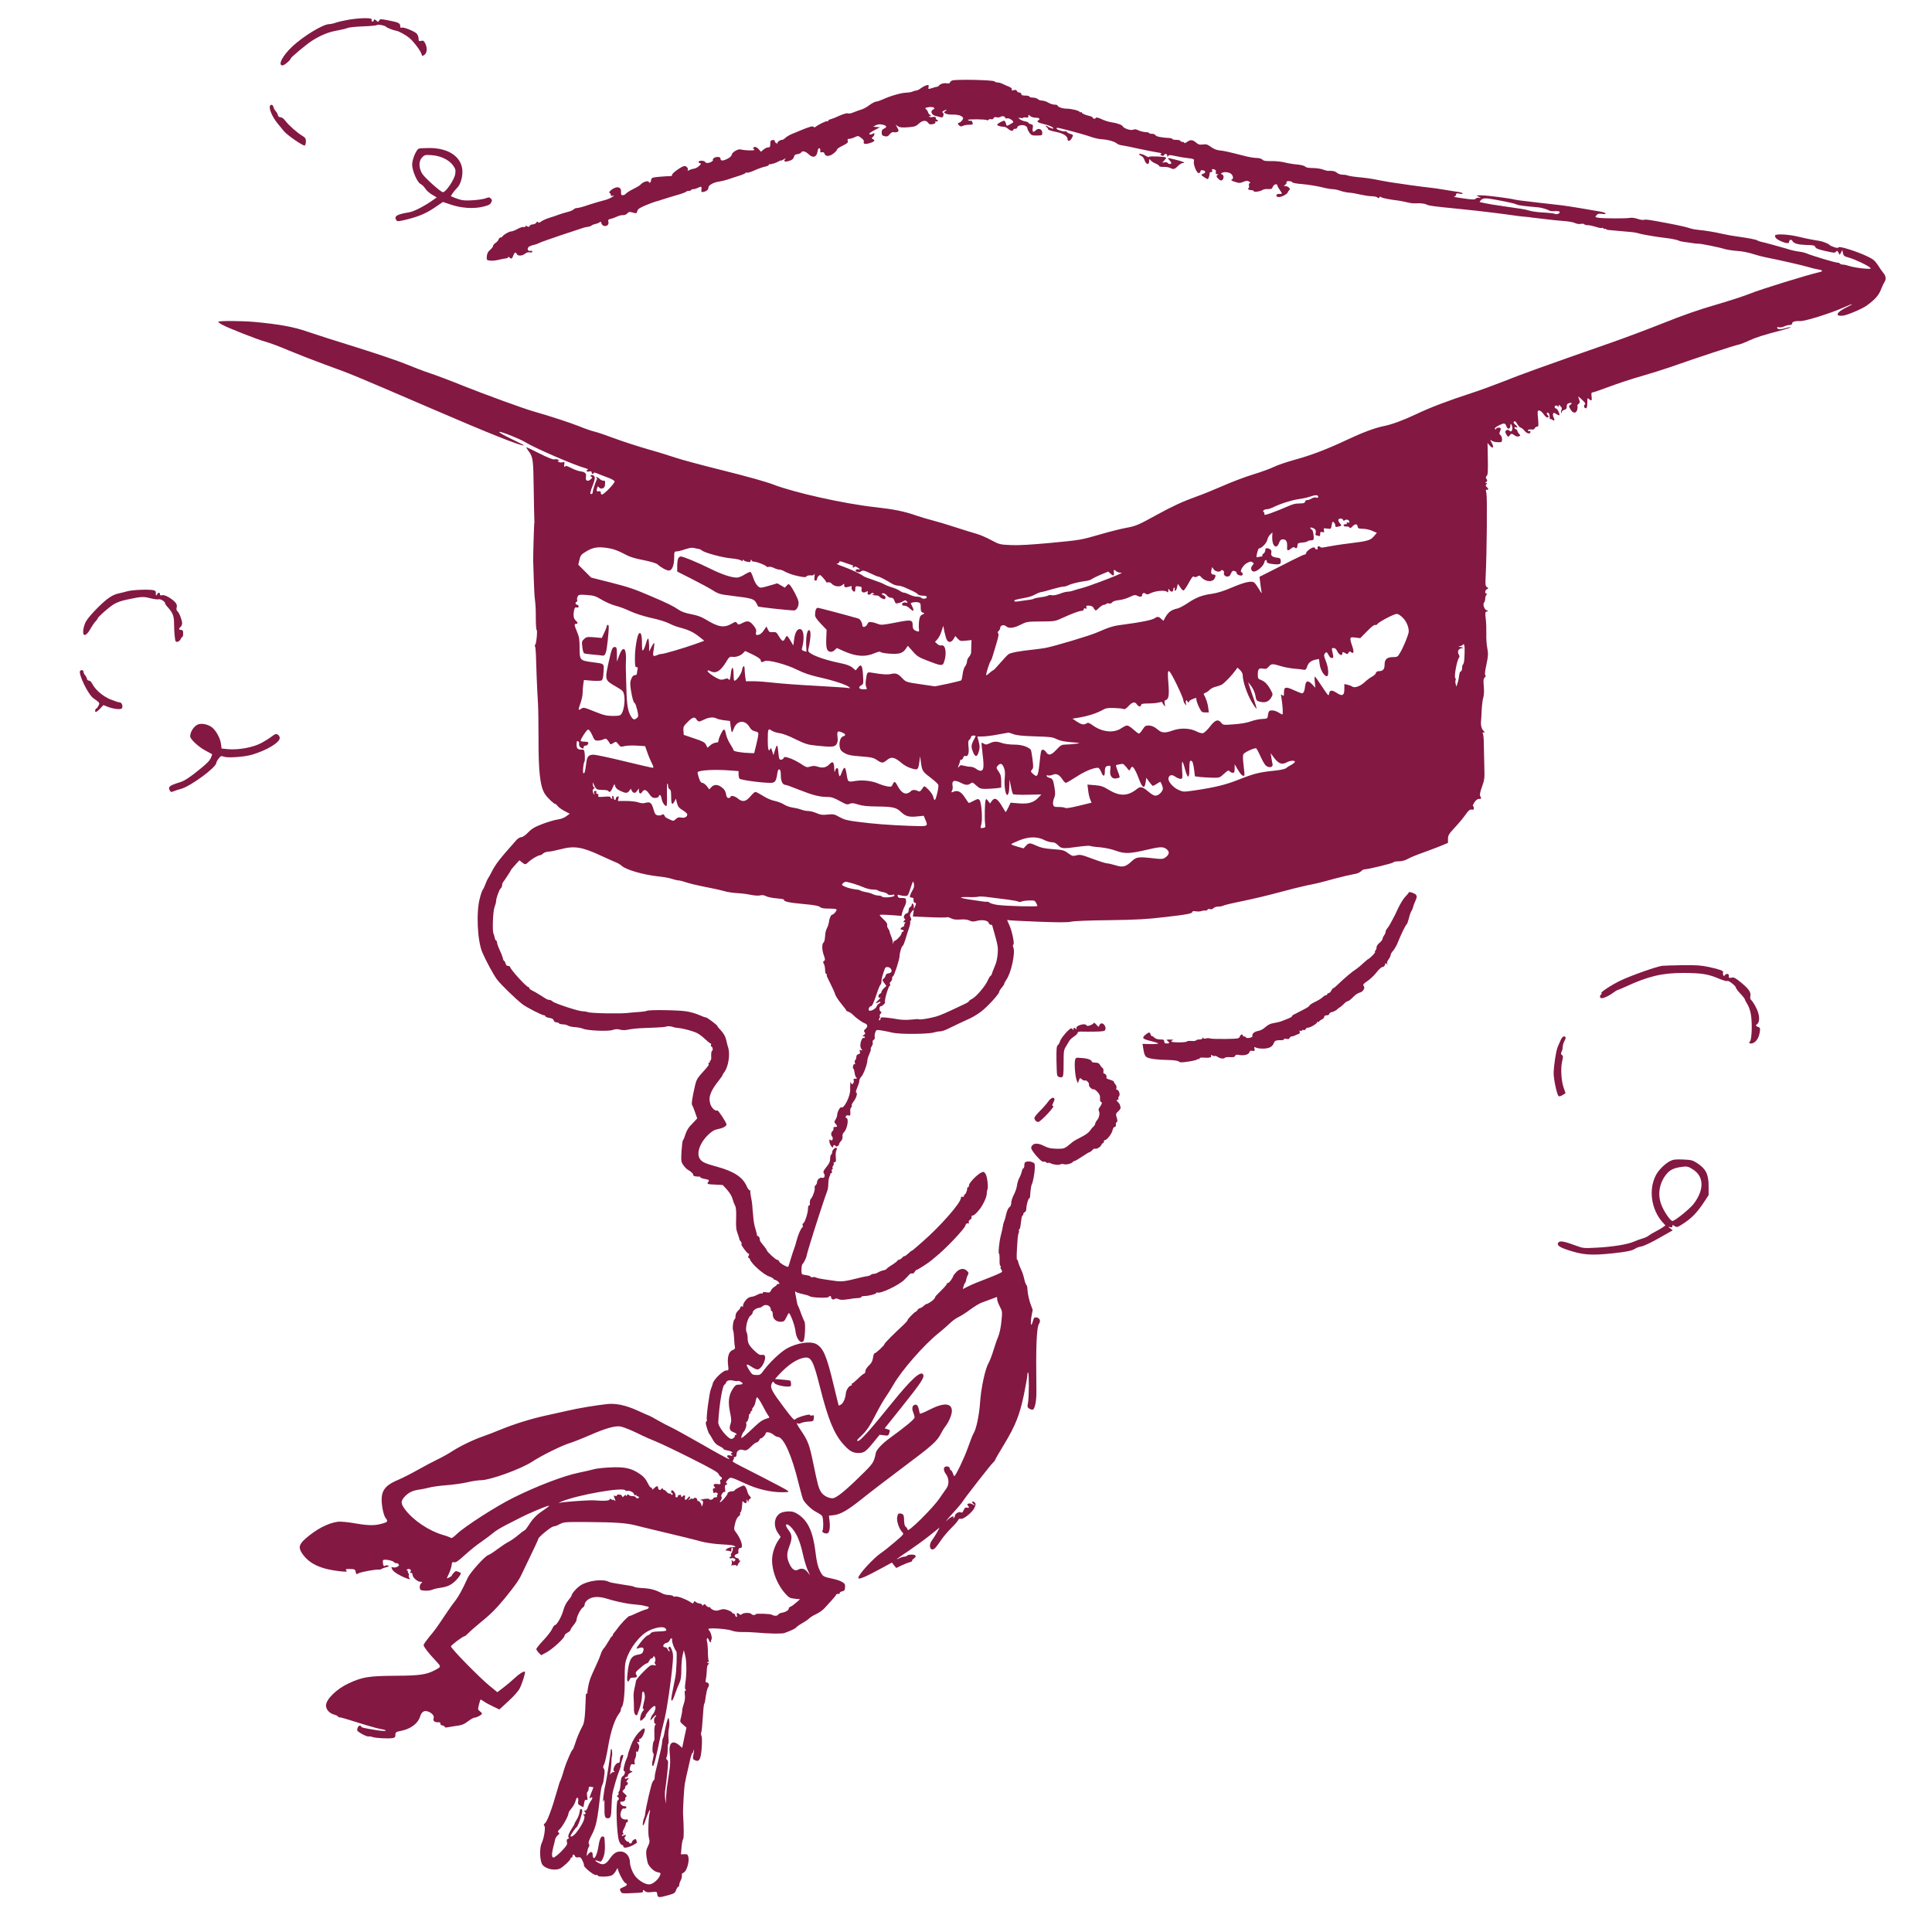 <?xml version="1.0" standalone="no"?>
<!DOCTYPE svg PUBLIC "-//W3C//DTD SVG 20010904//EN"
 "http://www.w3.org/TR/2001/REC-SVG-20010904/DTD/svg10.dtd">
<svg version="1.0" xmlns="http://www.w3.org/2000/svg"
 width="1920pt" height="1920pt" viewBox="0 0 1920 1920"
 preserveAspectRatio="xMidYMid meet">
<g transform="translate(0,1920) scale(0.1,-0.1)"
fill="#831843" stroke="none">
<path d="M3470 19005 c-47 -8 -105 -21 -129 -29 -24 -9 -56 -16 -70 -16 -60 0
-251 -116 -364 -220 -98 -91 -150 -190 -99 -190 18 0 82 55 82 70 0 10 154
138 206 172 89 57 168 90 252 104 47 9 95 20 106 26 12 6 80 13 151 16 72 2
135 8 140 13 12 9 85 -5 94 -19 6 -8 73 -34 96 -37 25 -3 94 -40 133 -72 43
-35 117 -134 123 -166 4 -16 6 -16 27 -2 27 19 30 71 7 116 -13 24 -20 28 -40
23 -22 -5 -25 -3 -25 22 -1 16 -8 38 -18 49 -20 24 -136 70 -151 60 -6 -3 -12
-1 -12 4 -1 6 -2 15 -3 21 -2 20 -25 30 -110 46 -84 17 -89 17 -98 0 -9 -16
-11 -17 -29 0 -17 15 -19 15 -25 0 -3 -9 -10 -13 -16 -10 -5 3 -7 12 -4 20 7
18 -104 18 -224 -1z"/>
<path d="M9463 18400 c-13 -5 -23 -15 -23 -21 0 -7 -12 -10 -32 -7 -31 5 -65
-6 -79 -25 -3 -5 -10 -9 -15 -9 -10 -1 -17 -2 -60 -16 -29 -9 -31 -8 -26 13 3
21 1 23 -19 18 -13 -3 -38 -16 -56 -29 -17 -13 -39 -24 -48 -24 -9 0 -24 -4
-34 -9 -10 -6 -40 -11 -67 -12 -51 -2 -158 -33 -234 -68 -25 -11 -53 -21 -64
-21 -10 0 -39 -15 -65 -34 -38 -28 -66 -42 -101 -51 -3 -1 -14 -5 -25 -9 -11
-4 -32 -12 -47 -18 -15 -6 -35 -8 -44 -4 -8 3 -43 -7 -77 -22 -34 -16 -74 -32
-89 -36 -16 -3 -28 -11 -28 -17 0 -6 -4 -7 -10 -4 -9 5 -87 -33 -117 -57 -7
-5 -13 -5 -17 1 -8 12 -41 2 -138 -38 -13 -6 -46 -20 -75 -31 -28 -12 -59 -30
-69 -41 -9 -10 -24 -19 -33 -19 -21 -1 -53 -25 -44 -34 4 -4 0 -4 -10 0 -9 3
-17 13 -17 21 0 9 -8 13 -22 11 -19 -2 -23 -9 -23 -38 0 -29 -4 -35 -22 -35
-12 0 -32 -10 -46 -22 l-25 -21 -21 24 c-22 25 -45 31 -56 14 -3 -5 -1 -10 5
-10 6 0 8 -4 5 -10 -5 -9 -97 -5 -135 5 -25 7 -85 -28 -88 -52 -2 -14 -18 -29
-47 -43 -45 -22 -65 -20 -65 6 0 19 -54 19 -70 -1 -7 -8 -9 -15 -4 -15 4 0 -1
-7 -12 -15 -22 -17 -61 -20 -66 -5 -5 15 -60 17 -65 3 -2 -6 4 -13 13 -15 15
-3 13 -7 -8 -27 -14 -14 -38 -26 -54 -28 -15 -2 -36 -9 -47 -15 -14 -7 -18 -7
-12 1 9 15 -12 41 -33 41 -23 0 -122 -69 -122 -86 0 -7 -6 -14 -12 -14 -59 -1
-161 -10 -178 -15 -11 -3 -20 -15 -20 -25 0 -22 -16 -36 -22 -18 -5 15 -51 3
-74 -19 -9 -10 -26 -23 -38 -29 -12 -6 -40 -21 -63 -33 -23 -12 -47 -29 -54
-37 -6 -8 -20 -14 -30 -14 -15 0 -19 6 -17 31 3 37 -18 55 -53 45 -33 -9 -78
-48 -61 -53 6 -3 12 -11 12 -20 0 -10 6 -13 23 -8 15 5 12 0 -11 -14 -18 -12
-54 -26 -80 -32 -26 -6 -87 -24 -137 -40 -82 -28 -105 -34 -142 -38 -6 0 -18
-7 -25 -14 -7 -7 -35 -19 -63 -25 -27 -7 -66 -19 -85 -26 -19 -8 -59 -21 -88
-30 -30 -9 -66 -25 -82 -36 -21 -15 -30 -17 -34 -8 -3 9 -8 8 -16 -4 -6 -10
-22 -18 -36 -18 -13 0 -27 -7 -30 -15 -5 -11 -11 -12 -25 -4 -14 7 -19 6 -19
-2 0 -6 -7 -8 -16 -5 -8 3 -35 -5 -60 -19 -25 -14 -54 -25 -65 -25 -20 0 -81
-36 -87 -52 -2 -4 -10 -8 -17 -8 -8 0 -16 -9 -20 -19 -3 -11 -17 -26 -30 -35
-14 -9 -25 -23 -25 -30 0 -8 -13 -25 -29 -39 -21 -17 -30 -35 -33 -63 -3 -38
-2 -39 32 -44 19 -3 58 1 85 8 28 7 60 13 73 14 12 1 22 7 22 12 0 6 5 5 12
-2 19 -19 28 -14 39 18 12 33 26 39 35 15 8 -21 57 -19 82 4 14 11 31 16 47
13 16 -3 25 0 25 8 0 7 -8 10 -19 7 -24 -6 -36 19 -18 38 7 7 29 16 48 20 19
4 45 13 59 21 14 7 115 43 225 80 110 36 207 68 215 71 8 3 28 7 44 9 17 3 32
8 35 13 4 5 22 12 41 16 19 4 38 13 43 19 4 7 9 3 13 -11 13 -47 82 -34 70 13
-5 19 -1 24 24 29 17 4 45 14 63 23 17 9 44 15 58 14 15 -1 33 6 43 17 14 16
23 18 49 10 43 -12 44 -12 51 15 4 18 24 31 83 56 42 17 84 33 93 35 9 2 50
14 91 28 41 13 103 32 139 42 36 10 72 24 80 30 8 7 20 10 27 8 6 -2 14 1 18
6 3 6 15 11 26 11 11 0 33 7 49 15 32 16 35 13 30 -29 -1 -16 3 -17 27 -12 28
8 43 22 43 41 0 25 53 54 110 61 19 3 53 11 75 18 22 8 73 24 113 37 39 12 72
26 72 31 0 4 6 5 14 2 7 -3 42 8 77 24 35 16 81 32 102 36 20 4 37 11 37 16 0
6 3 9 8 8 13 -3 67 14 90 28 12 8 22 12 22 8 0 -3 12 2 28 12 21 14 24 14 14
2 -19 -24 0 -30 44 -16 27 9 40 20 44 38 4 19 13 26 35 28 17 2 34 10 38 18
11 19 44 10 78 -23 39 -36 75 -24 83 29 4 25 11 38 19 35 6 -2 11 -13 9 -25
-2 -16 1 -19 17 -15 13 3 21 -1 26 -16 7 -23 34 -27 68 -10 26 14 57 45 57 56
0 5 25 21 56 36 46 23 54 31 49 47 -5 16 -2 20 14 20 11 0 36 7 54 16 33 16
36 16 66 -7 22 -16 29 -28 25 -41 -7 -22 22 -24 73 -6 36 13 41 23 17 36 -14
8 -14 10 0 21 9 8 16 20 16 28 0 11 -4 11 -21 2 -12 -6 -25 -7 -30 -2 -5 5 15
21 49 38 l57 30 -34 3 -34 3 27 14 c19 10 39 12 63 7 45 -9 52 -25 19 -40 -19
-8 -24 -18 -24 -41 1 -24 6 -30 31 -35 23 -5 33 -1 49 20 15 18 27 24 42 20
12 -3 28 -1 36 4 13 8 13 13 -2 40 l-17 30 23 -15 c18 -12 41 -14 99 -10 66 5
80 10 107 35 37 35 73 38 93 10 11 -16 21 -19 46 -14 21 4 30 11 27 20 -3 8 0
11 10 7 7 -3 14 0 14 6 0 6 -4 11 -10 11 -5 0 -10 7 -10 16 0 13 -7 15 -30 11
-17 -4 -32 -2 -36 5 -4 7 -3 8 4 4 7 -4 12 -2 12 3 0 6 -4 11 -9 11 -5 0 -13
10 -17 22 -4 13 -14 28 -22 34 -13 9 -9 12 21 18 21 4 45 3 54 -2 14 -9 14
-11 -5 -21 -29 -16 -15 -53 24 -63 16 -3 39 -9 51 -13 16 -5 23 -2 28 15 4 14
2 25 -5 30 -9 6 -7 11 8 19 29 15 40 14 17 -3 -18 -13 -18 -14 3 -25 12 -7 41
-11 65 -10 46 2 85 -7 103 -25 9 -9 7 -17 -6 -34 -10 -12 -23 -22 -29 -22 -15
0 -14 -15 3 -29 11 -9 20 -9 35 -2 11 6 38 11 61 11 34 0 41 3 36 16 -3 9 -6
18 -6 20 0 2 -9 4 -20 4 -11 0 -20 3 -20 8 0 9 172 8 188 -2 6 -3 14 -2 17 4
4 6 15 8 25 5 11 -3 20 0 24 10 4 11 13 14 31 9 14 -3 31 -1 39 5 15 12 46 5
46 -11 0 -5 8 -7 18 -4 17 6 62 -22 62 -37 0 -6 -54 -37 -63 -37 -3 0 -8 11
-11 25 -4 14 -11 25 -17 25 -16 0 -69 -30 -69 -39 0 -10 34 -21 66 -21 11 0
30 -9 42 -20 22 -21 52 -27 52 -10 0 6 9 10 20 10 11 0 20 6 20 14 0 19 54 30
79 16 12 -6 21 -17 21 -26 0 -8 10 -28 21 -44 19 -25 27 -28 75 -27 51 1 53 2
52 29 -1 35 -38 49 -63 24 -27 -26 -38 -19 -32 19 5 31 3 36 -19 41 -13 3 -24
10 -24 14 0 4 -15 11 -33 14 -19 3 -42 13 -53 22 -18 15 -18 15 9 11 15 -2 27
-1 27 3 0 4 11 5 25 2 19 -3 25 0 25 13 0 17 1 17 18 2 10 -10 35 -17 55 -17
35 0 48 -12 27 -25 -22 -14 -7 -24 60 -40 38 -9 75 -24 82 -32 11 -14 10 -15
-12 -8 -14 4 -29 11 -35 16 -5 5 -14 9 -20 9 -5 0 -3 -6 6 -13 9 -7 16 -16 15
-22 -1 -5 33 -17 74 -25 76 -14 120 -42 120 -76 0 -25 28 -15 43 16 15 29 15
29 -19 40 -19 7 -34 16 -34 21 0 6 -4 7 -10 4 -12 -8 -90 15 -90 27 0 4 3 8 8
8 21 0 284 -71 330 -89 29 -11 79 -23 112 -25 66 -5 126 -22 152 -44 9 -8 32
-15 50 -17 18 -2 94 -17 168 -34 74 -16 157 -32 184 -36 34 -5 45 -9 35 -15
-11 -7 -10 -10 6 -16 11 -5 20 -3 23 4 6 19 32 14 32 -5 0 -15 2 -15 9 -4 8
12 18 12 68 1 32 -7 74 -14 93 -17 94 -11 101 -13 95 -33 -9 -30 26 -120 47
-120 10 0 18 7 18 16 0 10 7 14 22 12 29 -4 34 -25 9 -33 -12 -3 -21 -10 -21
-14 0 -6 53 -41 63 -41 6 0 20 42 18 58 -1 6 6 12 15 12 10 0 14 5 10 15 -6
16 3 19 27 9 9 -3 13 -13 10 -25 -4 -14 0 -19 13 -20 11 0 14 -3 7 -6 -19 -7
-16 -23 9 -44 16 -14 24 -16 35 -8 18 16 17 48 -3 56 -13 5 -13 7 -2 14 18 12
53 11 82 -2 29 -14 40 -55 17 -64 -11 -5 -2 -12 31 -22 42 -14 51 -14 85 0 33
13 41 13 58 1 11 -8 14 -14 6 -14 -9 0 -12 -9 -9 -25 3 -14 1 -25 -4 -25 -5 0
-6 -4 -3 -10 3 -5 17 -10 31 -10 13 0 24 -5 24 -10 0 -13 69 -2 88 13 8 6 32
10 53 8 34 -2 40 1 49 24 10 25 45 33 45 10 0 -6 10 -24 23 -42 28 -40 28 -42
-5 -40 -31 2 -41 -25 -11 -31 25 -5 87 25 95 45 4 10 11 21 17 25 15 10 -12
38 -38 38 -20 1 -20 1 -2 15 10 7 15 18 11 24 -4 7 5 11 24 11 16 0 31 -5 33
-11 2 -7 46 -15 103 -19 55 -5 137 -18 183 -29 46 -12 98 -21 115 -21 18 0 52
-7 77 -16 25 -9 65 -17 90 -19 25 -1 74 -10 110 -19 36 -8 85 -16 110 -16 26
0 52 -6 58 -12 10 -10 15 -10 21 1 5 8 11 9 15 3 5 -9 77 -24 176 -36 19 -3
58 -10 85 -17 45 -10 61 -12 108 -9 24 1 72 -5 82 -12 20 -12 69 -19 315 -43
80 -8 165 -17 190 -20 112 -13 211 -25 285 -35 44 -6 96 -13 115 -16 19 -3 58
-7 85 -9 28 -2 50 -5 50 -6 0 0 16 -3 35 -4 19 -2 76 -9 125 -15 50 -6 126
-14 170 -17 44 -3 93 -12 108 -20 17 -8 40 -12 57 -8 15 3 31 2 34 -4 4 -5 19
-9 34 -9 15 1 51 -7 80 -16 28 -10 56 -15 61 -12 5 4 12 2 16 -4 4 -6 11 -8
16 -5 5 4 9 3 9 -2 0 -4 17 -9 38 -10 37 -3 83 -7 202 -18 36 -3 76 -10 90
-16 23 -8 192 -37 270 -45 48 -5 114 -19 127 -27 6 -4 31 -9 54 -12 24 -3 62
-8 84 -12 22 -4 45 -6 52 -5 16 3 206 -35 263 -53 25 -7 81 -16 125 -19 45 -2
115 -16 159 -31 44 -14 103 -29 130 -34 96 -18 371 -80 421 -96 28 -9 66 -18
85 -21 61 -10 64 -20 8 -32 -119 -28 -570 -167 -673 -209 -60 -24 -218 -76
-350 -114 -163 -47 -329 -105 -515 -180 -151 -60 -385 -148 -520 -195 -678
-237 -900 -317 -1061 -382 -97 -38 -245 -93 -330 -120 -230 -75 -409 -143
-549 -210 -119 -57 -244 -103 -320 -117 -84 -17 -206 -62 -355 -132 -212 -100
-360 -156 -534 -204 -79 -22 -169 -53 -201 -69 -32 -16 -124 -50 -206 -75 -82
-25 -219 -77 -304 -115 -85 -37 -202 -85 -260 -105 -132 -47 -238 -96 -393
-181 -187 -103 -206 -111 -301 -129 -49 -9 -159 -36 -245 -61 -215 -62 -203
-60 -516 -90 -198 -18 -312 -25 -391 -21 -108 5 -113 6 -195 50 -46 25 -111
53 -144 62 -33 9 -127 38 -210 65 -82 27 -186 58 -230 69 -44 11 -114 32 -155
46 -126 44 -227 64 -415 85 -308 34 -801 144 -1011 225 -70 27 -259 80 -500
140 -214 53 -424 110 -469 126 -44 15 -168 54 -275 84 -107 31 -258 80 -335
109 -77 29 -165 59 -195 66 -30 7 -98 30 -150 52 -79 32 -309 108 -460 150
-95 27 -491 171 -695 253 -126 51 -275 107 -330 125 -55 18 -163 59 -240 91
-77 32 -300 107 -495 168 -195 60 -413 130 -485 155 -134 47 -277 73 -520 96
-131 12 -365 13 -365 2 0 -5 17 -18 38 -29 59 -33 350 -147 427 -168 39 -10
144 -49 235 -88 91 -38 255 -102 365 -142 270 -98 256 -93 1040 -430 585 -253
918 -385 932 -371 2 1 -56 31 -129 66 -77 37 -126 66 -115 68 19 4 202 -69
256 -102 91 -57 484 -227 592 -257 24 -6 38 -14 32 -16 -24 -9 -13 -25 12 -19
18 5 25 2 25 -9 0 -8 5 -15 10 -15 6 0 10 5 10 10 0 6 16 3 38 -6 20 -9 66
-27 102 -40 37 -13 66 -30 68 -38 4 -19 -114 -139 -128 -131 -6 3 -10 13 -10
22 0 10 -6 14 -20 10 -21 -5 -25 7 -14 37 6 15 8 15 18 1 17 -22 56 -8 58 21
0 13 1 30 2 37 1 6 -7 11 -17 10 -11 0 -27 7 -38 18 -10 10 -25 19 -31 18 -10
0 -10 -2 -1 -6 8 -3 9 -10 3 -21 -13 -23 -40 -110 -40 -127 0 -8 -6 -15 -14
-15 -16 0 -13 14 22 106 13 35 16 57 10 68 -10 17 -38 22 -38 6 0 -5 6 -10 12
-10 7 0 3 -10 -9 -21 -30 -30 -57 -19 -50 20 7 33 -7 50 -45 55 -34 5 -65 16
-114 41 -24 12 -44 18 -44 14 0 -5 -4 -9 -9 -9 -4 0 -6 12 -3 26 4 23 2 25
-16 20 -12 -4 -30 -3 -39 3 -14 8 -15 11 -3 11 12 0 11 3 -3 11 -9 6 -26 7
-37 4 -14 -4 -62 15 -150 59 -72 37 -130 64 -130 60 0 -3 11 -20 23 -37 44
-59 47 -82 51 -362 2 -148 5 -286 6 -305 1 -19 1 -37 1 -40 -4 -11 -13 -338
-12 -380 1 -25 4 -110 6 -190 2 -80 7 -172 12 -205 5 -33 9 -113 8 -177 0 -65
4 -118 8 -118 11 0 -3 -144 -14 -148 -5 -2 -6 -9 -2 -15 4 -7 8 -43 9 -82 2
-102 13 -375 21 -490 3 -55 5 -210 5 -345 -1 -329 16 -476 63 -550 24 -37 89
-100 104 -100 4 0 15 -9 22 -20 8 -11 38 -33 67 -49 l54 -28 -34 -25 c-19 -15
-53 -28 -83 -32 -27 -3 -95 -23 -149 -43 -81 -31 -108 -46 -146 -85 -28 -29
-56 -48 -69 -48 -12 0 -33 -12 -47 -27 -169 -190 -205 -236 -245 -313 -18 -36
-36 -67 -39 -70 -3 -3 -14 -27 -25 -55 -10 -27 -22 -52 -26 -56 -5 -3 -19 -41
-30 -85 -38 -138 -25 -424 25 -540 37 -86 111 -222 146 -269 35 -47 183 -191
252 -245 38 -30 194 -110 214 -110 8 0 14 -4 14 -10 0 -5 18 -13 39 -16 27 -4
41 -12 44 -25 3 -11 14 -19 25 -19 12 0 24 -4 27 -10 3 -5 21 -10 38 -10 18 0
41 -6 52 -13 11 -7 43 -14 70 -15 28 -2 64 -9 80 -16 43 -19 251 -28 295 -12
24 9 45 10 69 4 19 -6 48 -7 65 -4 76 14 108 17 226 21 114 4 167 8 180 15 8
4 54 -2 64 -8 5 -3 25 -6 45 -8 54 -5 152 -32 191 -52 19 -10 55 -37 79 -60
24 -23 48 -42 53 -42 6 0 8 -7 4 -15 -3 -8 -2 -15 3 -15 13 0 20 -39 8 -43 -6
-2 -10 -23 -9 -50 2 -29 -1 -47 -8 -47 -6 0 -8 -4 -5 -10 3 -5 1 -10 -5 -10
-7 0 -10 -5 -8 -12 5 -13 1 -18 -71 -98 -41 -46 -52 -67 -64 -120 -28 -124
-37 -183 -28 -194 5 -6 18 -38 29 -71 l21 -60 -22 -24 c-12 -12 -35 -38 -52
-55 -16 -18 -36 -55 -44 -82 -8 -27 -18 -52 -23 -55 -5 -3 -11 -53 -15 -110
-5 -98 -4 -106 18 -138 13 -19 33 -39 43 -45 34 -19 56 -40 56 -53 0 -12 20
-17 58 -16 6 1 12 -3 12 -7 0 -4 17 -11 37 -15 50 -9 56 -14 42 -31 -17 -21
-10 -24 71 -27 l73 -4 44 -48 c25 -29 48 -66 53 -90 6 -22 17 -51 25 -66 10
-18 13 -53 11 -128 -3 -83 0 -112 16 -154 11 -29 18 -53 16 -54 -1 -1 5 -11
14 -22 9 -11 12 -21 7 -23 -12 -4 57 -98 72 -98 6 0 6 -7 -1 -20 -7 -12 -7
-20 -1 -20 5 0 12 -8 15 -17 14 -43 132 -148 188 -168 24 -8 44 -19 46 -25 2
-5 9 -10 16 -10 7 0 21 -9 31 -20 16 -18 16 -20 2 -20 -10 0 -17 -4 -17 -8 0
-5 -11 -14 -24 -21 -13 -7 -29 -24 -34 -37 -10 -20 -16 -22 -47 -17 -24 4 -35
2 -35 -6 0 -7 -4 -9 -10 -6 -5 3 -24 -2 -42 -12 -18 -10 -40 -18 -48 -19 -35
-3 -56 -16 -78 -48 -13 -19 -21 -40 -17 -45 3 -7 0 -8 -9 -5 -9 4 -16 1 -16
-6 0 -7 -11 -23 -25 -36 -16 -15 -25 -34 -25 -53 0 -16 -4 -31 -10 -33 -12 -4
-24 -94 -14 -110 4 -6 8 -42 10 -80 1 -37 5 -76 8 -86 4 -13 -2 -21 -23 -29
-38 -14 -55 -71 -45 -149 6 -53 6 -54 -19 -54 -32 0 -125 -90 -133 -129 -3
-14 -12 -39 -19 -56 -15 -32 -49 -291 -40 -305 3 -5 1 -11 -4 -15 -5 -3 -8
-15 -6 -27 7 -32 27 -92 34 -98 3 -3 15 -21 25 -40 27 -50 43 -66 82 -85 19
-9 34 -20 34 -25 0 -4 18 -11 40 -15 37 -6 66 -25 39 -25 -8 0 -7 -5 2 -16 12
-15 11 -16 -8 -10 -32 10 -49 -3 -26 -20 11 -8 13 -13 6 -14 -7 0 -129 66
-270 148 -142 81 -278 156 -303 167 -25 11 -82 41 -128 67 -46 27 -86 48 -88
48 -3 0 -54 22 -114 50 -121 55 -218 76 -309 66 -127 -15 -273 -39 -391 -66
-69 -16 -170 -38 -225 -50 -143 -32 -304 -82 -436 -136 -63 -26 -143 -57 -179
-69 -98 -34 -226 -96 -310 -150 -41 -27 -109 -64 -150 -83 -41 -20 -126 -65
-188 -100 -62 -35 -150 -80 -195 -99 -146 -61 -181 -121 -157 -274 7 -46 20
-89 31 -103 27 -34 24 -41 -23 -55 -78 -24 -141 -24 -274 -1 -74 13 -148 20
-174 17 -99 -12 -221 -76 -329 -173 -62 -56 -67 -89 -22 -151 71 -98 186 -149
376 -169 62 -6 68 -5 57 8 -11 14 -6 16 37 15 47 -1 51 -3 56 -29 6 -25 8 -26
28 -14 22 14 180 42 205 37 8 -1 19 2 25 7 7 5 27 13 46 17 23 5 30 10 20 15
-7 5 -21 5 -30 0 -13 -8 -18 -4 -22 18 -3 15 -3 31 0 36 9 13 90 0 108 -18 9
-9 20 -14 25 -11 4 3 13 -2 20 -9 9 -12 7 -17 -10 -26 -12 -7 -31 -10 -41 -7
-22 6 -23 3 -9 -23 12 -23 79 -63 139 -85 38 -13 42 -13 31 0 -7 8 -10 21 -7
29 3 7 0 19 -6 25 -6 6 -7 11 -1 11 5 0 2 4 -6 10 -12 8 -12 10 4 16 21 8 42
-16 23 -28 -8 -5 -6 -8 6 -8 10 0 17 -8 17 -20 0 -26 49 -70 78 -70 22 0 22
-1 7 -16 -9 -9 -15 -28 -13 -43 3 -23 8 -26 49 -29 25 -2 58 2 75 9 16 6 38
13 49 14 84 12 114 22 152 49 36 25 83 83 83 102 0 2 -12 9 -26 14 -22 9 -29
7 -45 -11 -11 -12 -19 -25 -19 -28 0 -3 -11 -11 -25 -18 -14 -6 -25 -10 -25
-9 0 1 10 22 21 46 12 24 24 61 27 82 4 33 7 37 26 32 17 -4 41 13 107 73 47
43 121 103 165 132 43 30 96 70 117 88 20 18 81 55 135 82 53 27 115 58 137
70 61 32 236 107 270 115 23 6 15 -2 -34 -36 -80 -53 -112 -86 -156 -154 -19
-30 -38 -54 -43 -54 -4 0 -32 -20 -62 -46 -29 -25 -71 -54 -94 -66 -23 -11
-72 -44 -111 -73 -38 -29 -80 -56 -92 -59 -33 -10 -180 -173 -204 -226 -56
-123 -93 -189 -129 -235 -22 -27 -65 -88 -96 -135 -84 -126 -100 -149 -160
-220 -29 -36 -54 -71 -54 -79 0 -16 47 -78 119 -154 59 -64 59 -60 -10 -97
-81 -43 -152 -53 -394 -54 -262 -2 -324 -12 -461 -76 -119 -55 -224 -158 -224
-220 0 -39 35 -78 81 -90 21 -6 39 -15 39 -19 0 -5 6 -8 12 -8 13 1 59 -12
268 -78 58 -18 127 -36 153 -40 27 -4 45 -11 40 -15 -4 -4 -44 -2 -88 5 -130
21 -155 27 -155 36 0 5 -6 9 -14 9 -14 0 -26 -21 -26 -45 0 -16 97 -68 114
-62 6 2 22 0 36 -5 30 -12 163 -19 203 -11 22 4 27 11 27 33 0 25 4 28 57 39
96 19 167 73 188 141 13 43 36 61 67 54 43 -9 77 -44 68 -69 -10 -26 8 -42 43
-41 19 1 26 -3 24 -14 -1 -9 7 -16 21 -18 12 -2 22 -8 22 -14 0 -6 11 -8 28
-4 15 3 45 8 67 11 74 9 96 17 140 51 25 19 52 34 61 34 21 0 74 28 74 40 0 5
-10 16 -21 24 -20 14 -21 18 -9 65 7 28 14 51 17 51 3 0 17 -9 33 -20 15 -11
56 -33 90 -49 l63 -30 89 82 c54 49 99 100 113 127 26 52 59 159 52 166 -9 9
-61 -23 -101 -62 -22 -21 -69 -61 -106 -90 l-67 -51 -74 60 c-107 88 -390 377
-387 395 3 15 120 102 137 102 4 0 20 14 37 31 16 17 63 58 104 92 110 88 173
151 259 256 106 131 139 178 168 241 14 30 56 118 94 196 38 78 69 146 69 151
0 17 130 123 151 123 11 0 39 10 62 23 40 21 51 22 272 21 279 -2 387 -9 485
-34 41 -11 120 -30 175 -43 261 -62 416 -100 480 -118 39 -10 113 -21 165 -25
140 -9 144 -9 162 -20 13 -7 8 -10 -23 -10 -23 -1 -48 -9 -57 -18 -15 -15 -15
-16 0 -16 9 0 24 -3 33 -6 9 -4 15 -3 14 2 -3 19 1 34 10 34 10 0 3 -39 -11
-57 -5 -7 -7 -17 -3 -23 3 -5 1 -10 -4 -10 -6 0 -11 -5 -11 -11 0 -6 8 -8 18
-5 9 3 24 1 32 -4 12 -7 12 -12 2 -22 -10 -10 -15 -10 -23 2 -8 12 -10 9 -6
-12 2 -15 -1 -30 -7 -33 -6 -3 4 -3 22 0 21 3 32 0 33 -8 0 -6 6 -1 12 13 6
14 16 28 22 32 6 5 5 8 -3 8 -7 0 -10 4 -7 10 3 5 -6 12 -20 16 -30 7 -33 30
-5 39 11 3 19 9 19 13 -5 30 3 50 19 48 35 -2 9 88 -46 159 -19 24 -19 29 -7
82 8 36 21 63 36 73 12 10 19 22 15 28 -3 6 -1 12 4 14 6 2 12 26 14 53 3 28
5 52 5 55 1 2 6 -1 13 -8 18 -18 28 -15 29 11 0 21 1 21 9 2 8 -18 9 -18 9 -2
1 10 8 20 16 23 12 5 11 9 -4 26 -10 10 -21 31 -24 46 -3 15 -12 35 -19 45
-13 18 -16 18 -61 -4 -26 -13 -47 -27 -47 -31 0 -4 -9 -8 -19 -8 -29 0 -51
-11 -51 -25 0 -14 -62 -85 -74 -85 -4 0 0 10 8 22 10 14 12 26 6 33 -11 14 22
59 34 47 5 -4 5 9 2 30 -4 28 -2 37 11 43 14 5 15 8 4 14 -10 6 -7 14 12 35
28 30 20 32 177 -39 116 -54 248 -85 360 -85 65 0 72 2 60 14 -8 8 -132 74
-275 147 -143 72 -264 135 -269 140 -5 5 -4 14 2 22 7 8 9 17 5 20 -3 4 1 7
10 7 12 0 17 9 17 28 0 33 32 54 65 42 28 -10 45 -2 85 39 19 20 42 36 50 36
8 0 20 11 27 25 7 14 13 21 13 16 0 -5 11 1 25 14 14 13 25 29 25 36 0 19 50
10 78 -15 13 -11 31 -21 41 -21 58 0 140 -182 207 -459 20 -80 40 -153 46
-164 21 -40 84 -100 128 -122 25 -13 52 -30 59 -39 14 -16 17 -128 5 -148 -8
-13 14 -28 42 -28 26 0 37 48 28 126 l-6 51 46 5 c71 8 140 48 291 169 77 62
262 203 410 314 276 206 328 252 366 327 12 24 32 57 45 73 34 45 64 115 64
152 0 81 -81 86 -223 13 -58 -30 -97 -45 -97 -37 0 6 -5 29 -11 50 -7 26 -15
37 -29 37 -31 0 -42 -33 -25 -74 8 -19 15 -43 14 -53 0 -17 -92 -93 -237 -198
-82 -59 -141 -121 -148 -154 -19 -96 -24 -104 -158 -234 -150 -148 -238 -217
-272 -217 -42 0 -93 28 -114 62 -25 41 -32 65 -76 278 -41 197 -51 225 -126
337 -30 44 -47 76 -37 70 13 -8 24 -8 41 1 13 6 46 13 73 14 48 3 50 4 53 35
3 27 1 31 -17 26 -12 -3 -21 -1 -21 5 0 14 -132 -24 -146 -43 -10 -14 -27 3
-116 122 -120 160 -136 192 -119 231 12 26 13 26 27 7 20 -27 163 -49 165 -25
2 18 -2 44 -6 48 -3 4 -78 12 -126 15 l-27 2 41 45 c89 96 176 155 251 167 68
11 89 -30 156 -296 79 -314 139 -461 231 -564 61 -68 93 -87 151 -87 55 0 73
13 149 106 l61 75 43 -5 c40 -6 44 -5 53 23 9 26 8 29 -18 37 l-28 9 180 225
c176 221 215 278 204 306 -19 51 -118 -39 -318 -287 -209 -259 -307 -369 -330
-369 -18 0 -14 7 24 43 63 60 88 96 156 229 33 65 76 139 95 165 19 27 53 82
77 123 82 143 302 394 444 508 39 31 90 76 115 100 24 24 63 52 85 62 23 10
75 43 116 74 41 30 93 62 115 70 22 8 65 24 95 35 30 12 56 21 57 21 2 0 3
-10 3 -23 0 -12 12 -44 26 -71 26 -49 26 -52 16 -150 -6 -62 -19 -120 -32
-151 -12 -27 -33 -88 -47 -135 -14 -46 -35 -103 -48 -125 -34 -59 -76 -251
-85 -395 -9 -126 -38 -265 -65 -306 -8 -12 -32 -74 -54 -136 -34 -100 -124
-288 -137 -288 -3 0 -10 14 -15 30 -6 16 -15 30 -20 30 -5 0 -9 6 -9 14 0 17
-24 28 -45 20 -21 -9 -19 -40 6 -74 31 -41 33 -102 6 -140 -12 -16 -44 -63
-71 -102 -66 -97 -310 -338 -315 -312 -2 10 -10 24 -19 30 -11 8 -16 28 -17
65 0 55 -8 67 -46 68 -12 1 -18 -11 -23 -38 -6 -42 20 -117 53 -150 16 -16 12
-21 -76 -96 -51 -44 -112 -92 -136 -108 -75 -50 -227 -216 -227 -248 0 -22 72
9 246 104 l88 48 21 -27 22 -27 54 26 c30 14 67 29 82 32 15 4 25 10 22 14 -2
4 5 14 16 21 32 23 23 40 -20 40 -22 0 -43 -4 -46 -10 -3 -5 -15 -10 -26 -10
-11 0 -34 -7 -52 -16 -50 -25 -21 -3 94 74 58 39 152 107 207 151 l101 81 -26
-48 c-14 -26 -37 -61 -50 -79 -45 -59 -10 -127 37 -71 11 13 37 48 57 78 20
30 65 82 98 115 34 33 64 68 68 78 5 12 13 16 25 13 27 -9 119 67 138 112 13
32 13 37 0 51 -9 8 -19 11 -23 7 -4 -4 1 -14 11 -22 24 -17 13 -19 -13 -2 -24
14 -60 3 -43 -14 18 -18 14 -27 -8 -21 -15 4 -23 -2 -33 -25 -9 -23 -16 -28
-28 -22 -18 11 -59 -14 -59 -35 0 -8 -5 -17 -12 -21 -7 -4 -8 -3 -4 4 14 22
-18 12 -48 -15 -28 -26 -29 -26 -11 -3 11 14 46 53 78 88 31 34 65 75 74 90
29 45 279 366 302 386 11 11 21 23 21 27 0 5 39 72 87 151 115 190 156 294
199 498 18 91 34 177 34 193 0 15 3 27 8 27 10 0 9 -256 -2 -304 -7 -33 -6
-41 9 -53 11 -7 26 -13 35 -13 24 0 42 84 40 192 -6 441 1 624 27 664 16 25 8
51 -18 59 -26 8 -36 0 -44 -35 -4 -16 -10 -32 -15 -35 -9 -5 -6 50 5 105 4 19
7 37 8 40 0 3 -5 19 -12 35 -20 47 -38 126 -40 169 0 22 -5 42 -10 45 -5 4
-15 29 -21 56 -12 52 -16 63 -46 130 -9 22 -17 46 -17 53 0 6 -4 12 -9 12 -7
0 -5 69 6 217 2 22 7 46 10 52 4 6 5 15 2 20 -4 5 -1 11 4 13 6 2 13 32 16 68
4 36 10 67 15 68 5 2 9 10 9 17 0 7 7 15 15 19 8 3 15 18 15 33 0 36 19 103
28 103 4 0 8 8 9 18 3 53 11 111 16 119 12 19 29 109 31 160 2 48 0 53 -26 64
-15 6 -39 8 -53 5 -20 -5 -25 -13 -25 -36 0 -17 -4 -30 -9 -30 -5 0 -12 -15
-16 -32 -4 -18 -15 -47 -24 -63 -10 -17 -21 -51 -24 -77 -3 -25 -18 -67 -32
-93 -14 -27 -25 -62 -25 -79 0 -19 -7 -36 -18 -43 -11 -6 -24 -35 -32 -69 -7
-33 -17 -66 -21 -75 -5 -9 -11 -32 -13 -50 -3 -19 -12 -59 -20 -89 -16 -62
-27 -180 -17 -180 4 0 6 -27 5 -60 -1 -33 2 -60 8 -60 5 0 6 -5 3 -10 -4 -6
-1 -17 5 -25 7 -8 10 -19 8 -25 -2 -6 -66 -35 -143 -64 -77 -29 -164 -65 -193
-80 l-53 -27 7 28 c4 15 11 30 15 33 4 3 9 17 11 30 2 14 9 35 16 47 11 19 9
26 -8 43 -29 29 -70 25 -105 -11 -16 -17 -30 -34 -31 -37 -1 -18 -40 -72 -51
-72 -7 0 -13 -5 -13 -10 0 -6 -28 -38 -61 -70 -34 -33 -59 -60 -55 -60 3 0 -2
-9 -12 -21 -16 -19 -65 -50 -77 -49 -3 0 -15 -9 -27 -20 -12 -11 -27 -20 -34
-20 -7 0 -20 -10 -28 -22 -9 -12 -16 -19 -16 -15 0 4 -18 -11 -40 -33 -22 -22
-40 -44 -40 -49 0 -6 -19 -27 -41 -48 -101 -93 -189 -182 -189 -191 0 -12 -86
-92 -99 -92 -5 0 -12 -20 -15 -45 -5 -33 -16 -53 -42 -77 -19 -18 -34 -42 -34
-55 0 -13 -5 -23 -10 -23 -6 0 -34 -22 -62 -50 -28 -27 -55 -50 -60 -50 -5 0
-6 -4 -3 -10 3 -5 0 -10 -8 -10 -19 0 -49 -46 -51 -79 -3 -44 -25 -96 -47
-109 -11 -7 -22 -12 -24 -10 -1 2 -24 93 -50 203 -68 285 -101 364 -168 405
-59 36 -200 15 -303 -45 -60 -35 -167 -137 -219 -208 -36 -50 -41 -53 -79 -52
-36 1 -43 5 -68 45 -40 63 -35 74 16 40 24 -17 52 -30 63 -30 23 0 53 35 69
79 17 49 8 72 -25 66 -20 -3 -36 5 -74 42 -53 50 -67 77 -67 129 0 20 -5 44
-10 55 -17 31 8 139 37 162 13 10 23 24 23 31 0 19 31 44 60 48 14 1 31 9 38
16 29 27 82 8 82 -30 0 -10 5 -18 10 -18 6 0 10 -15 10 -34 0 -43 35 -74 82
-72 28 1 36 7 53 44 11 23 22 42 25 42 14 -1 60 -125 65 -175 8 -77 50 -134
79 -105 16 16 24 179 10 199 -6 9 -21 45 -34 81 -12 36 -26 70 -30 75 -4 6
-10 28 -13 50 -4 22 -9 54 -13 70 -3 17 -2 25 3 19 4 -7 35 -17 68 -24 33 -7
66 -17 74 -23 17 -14 178 -19 186 -7 9 15 25 12 25 -4 0 -18 25 -27 37 -15 7
7 19 6 36 -2 20 -9 43 -9 96 -1 39 7 84 12 100 12 17 0 31 5 31 10 0 6 14 10
31 10 42 0 119 20 119 32 0 5 5 6 10 3 26 -16 209 70 266 125 21 21 45 45 52
54 6 8 19 13 26 10 8 -3 19 3 26 15 6 12 15 21 20 21 10 0 121 71 150 97 8 7
40 34 70 59 94 81 250 247 262 280 8 22 16 30 26 26 11 -4 14 -1 10 9 -4 9 2
21 14 28 11 7 17 19 14 27 -3 8 1 14 11 14 13 0 38 23 71 65 32 41 66 114 68
146 1 20 4 41 7 46 11 18 -1 131 -18 156 -15 23 -19 25 -43 14 -40 -18 -122
-103 -122 -126 0 -12 -5 -21 -10 -21 -6 0 -9 -3 -8 -7 3 -15 -14 -63 -23 -63
-5 0 -9 -7 -9 -15 0 -9 -6 -12 -15 -9 -10 4 -15 0 -15 -11 0 -48 -202 -279
-381 -435 -28 -25 -63 -55 -77 -67 -14 -13 -28 -23 -31 -23 -3 0 -20 -13 -37
-30 -18 -16 -34 -27 -36 -24 -3 2 -13 -5 -23 -16 -10 -11 -24 -20 -32 -20 -7
0 -13 -4 -13 -8 0 -4 -25 -24 -55 -43 -30 -18 -55 -37 -55 -41 0 -3 -15 -10
-32 -13 -18 -4 -42 -14 -53 -21 -11 -8 -29 -14 -42 -14 -12 0 -24 -4 -27 -9
-3 -5 -20 -11 -38 -14 -18 -2 -60 -11 -93 -20 -127 -32 -160 -36 -225 -27
-150 21 -170 25 -193 35 -9 4 -23 5 -31 2 -8 -3 -16 -1 -18 4 -2 6 -19 12 -38
15 -19 3 -40 7 -46 9 -14 4 -11 94 3 104 9 7 37 61 38 76 1 6 5 21 9 35 4 14
16 57 28 95 35 119 159 499 170 521 5 12 10 43 10 70 0 27 6 58 11 69 6 11 10
23 9 28 -1 4 3 7 9 7 6 0 9 9 6 20 -3 11 -1 20 5 20 5 0 6 5 3 10 -4 6 -1 17
5 25 6 8 9 19 5 25 -3 5 1 10 10 10 13 0 15 9 11 53 -2 28 1 57 6 64 5 7 7 17
3 23 -9 15 -45 -17 -45 -41 0 -10 -4 -21 -10 -24 -5 -3 -10 -22 -10 -42 0 -27
-10 -48 -37 -81 -30 -37 -34 -47 -25 -63 16 -25 5 -51 -18 -44 -21 7 -50 -19
-50 -44 0 -10 -7 -24 -15 -31 -8 -7 -12 -17 -9 -22 8 -13 -16 -88 -33 -106
-13 -13 -17 -33 -14 -59 1 -7 -3 -13 -9 -13 -5 0 -10 -14 -10 -32 0 -42 -31
-139 -47 -145 -6 -3 -9 -11 -6 -20 3 -8 2 -18 -4 -22 -14 -9 -41 -72 -57 -132
-7 -30 -18 -65 -24 -79 -6 -14 -20 -59 -33 -100 -12 -41 -23 -77 -25 -79 -7
-9 -85 35 -90 51 -3 10 -12 18 -21 18 -14 0 -103 82 -103 96 0 5 -17 28 -60
81 -6 7 -10 21 -10 32 0 10 -7 21 -15 25 -8 3 -14 9 -13 13 1 4 -5 28 -12 53
-16 52 -20 74 -26 150 -3 30 -7 73 -8 95 -2 22 -8 61 -14 87 -5 26 -7 50 -4
53 3 3 0 5 -7 5 -7 0 -21 19 -31 43 -40 89 -127 146 -295 192 -115 31 -148 46
-169 77 -38 55 -1 161 84 242 38 36 60 48 100 56 46 9 80 28 80 45 0 18 -83
145 -91 139 -18 -11 -57 24 -69 62 -23 69 -1 129 87 240 18 23 33 44 33 48 0
4 10 20 21 35 37 50 56 171 37 236 -7 22 -13 45 -14 50 -1 6 -3 13 -4 18 -1 4
-3 10 -4 15 -8 34 -24 61 -52 92 -19 19 -34 38 -34 42 0 10 -106 89 -116 87
-5 -1 -34 9 -64 23 -31 14 -89 31 -130 37 -83 13 -373 17 -392 5 -6 -4 -39 -9
-72 -11 -34 -2 -86 -6 -116 -10 -76 -9 -367 -4 -397 8 -13 5 -39 9 -56 9 -38
0 -276 78 -295 97 -7 7 -19 14 -25 15 -7 0 -16 2 -22 3 -5 0 -37 19 -70 41
-33 21 -72 44 -88 51 -15 7 -27 17 -27 23 0 5 -4 10 -9 10 -19 0 -181 178
-181 199 0 6 -9 11 -20 11 -13 0 -22 9 -26 25 -3 14 -10 25 -14 25 -4 0 -10
13 -13 29 -4 16 -18 53 -32 82 -14 29 -25 61 -25 70 0 10 -4 19 -9 21 -6 2
-12 15 -15 30 -2 15 -8 32 -11 38 -14 22 -6 228 10 265 8 21 15 46 15 57 0 30
31 116 46 129 8 6 14 20 14 31 0 10 4 24 10 31 14 17 80 118 80 123 0 2 8 13
18 23 9 10 28 31 40 45 l24 26 25 -20 c32 -25 35 -25 65 3 32 30 95 67 114 67
8 0 22 8 32 18 9 9 33 17 52 18 19 0 72 11 118 23 137 37 216 25 402 -62 63
-29 131 -59 150 -67 19 -7 46 -23 60 -36 44 -39 214 -88 362 -104 51 -5 113
-16 137 -25 24 -8 53 -15 65 -15 12 0 47 -9 78 -20 32 -11 117 -31 190 -45 73
-14 158 -33 188 -42 30 -9 87 -17 125 -19 39 -2 99 -9 135 -17 39 -8 77 -10
94 -6 20 6 39 3 60 -8 17 -9 64 -18 104 -21 39 -3 72 -8 72 -13 0 -19 47 -30
190 -43 111 -10 155 -18 169 -30 13 -12 37 -16 89 -16 39 0 73 -3 75 -8 7 -10
-28 -52 -42 -52 -13 0 -30 -39 -34 -79 -2 -14 -9 -37 -17 -51 -7 -14 -15 -37
-17 -52 -2 -16 -5 -42 -6 -59 -2 -17 -8 -34 -13 -37 -17 -12 -16 -72 2 -123
16 -44 16 -51 4 -59 -12 -8 -13 -13 -2 -30 6 -11 12 -38 12 -60 0 -24 5 -40
12 -40 6 0 8 -3 5 -6 -4 -4 0 -19 8 -33 16 -31 70 -144 71 -151 4 -22 30 -64
68 -110 25 -30 46 -58 46 -62 0 -4 10 -10 23 -14 12 -4 31 -16 42 -28 30 -31
90 -75 119 -86 31 -11 33 -34 6 -57 -15 -13 -17 -20 -8 -31 10 -11 8 -17 -7
-28 -17 -13 -17 -14 -1 -14 9 0 14 -5 11 -10 -4 -6 -10 -8 -14 -5 -11 6 -31
-41 -31 -73 0 -16 6 -34 13 -41 10 -11 9 -13 -6 -8 -15 6 -17 3 -12 -14 5 -15
2 -22 -14 -26 -14 -3 -21 -13 -21 -29 0 -12 -5 -26 -10 -29 -6 -4 -8 -16 -4
-27 4 -13 2 -18 -4 -14 -5 3 -12 -5 -14 -19 -3 -14 -2 -25 2 -25 4 0 10 -19
13 -41 3 -23 11 -46 19 -50 9 -6 6 -9 -11 -9 -17 0 -22 -4 -17 -16 4 -9 1 -23
-6 -31 -10 -13 -13 -12 -19 4 -6 14 -8 12 -9 -12 -1 -16 -2 -39 -1 -50 5 -63
-61 -197 -88 -180 -12 7 -41 -46 -41 -75 0 -11 -7 -32 -16 -46 -15 -23 -15
-26 0 -43 21 -24 20 -31 -5 -31 -14 0 -19 -5 -16 -14 3 -8 -1 -20 -9 -26 -16
-14 -18 -42 -4 -56 6 -6 8 -18 4 -28 -5 -13 -10 -14 -20 -5 -11 9 -13 5 -11
-18 2 -30 37 -76 37 -48 0 17 16 20 25 5 7 -12 35 5 35 22 0 5 8 18 19 29 11
12 16 29 14 43 -3 15 2 31 14 43 35 35 52 143 22 143 -5 0 -6 7 -3 15 4 10 13
13 25 10 20 -7 22 -1 19 47 -1 14 4 29 10 33 5 3 8 11 4 16 -3 5 5 24 19 42
28 37 42 84 26 89 -6 2 -2 20 10 48 11 25 21 55 21 68 0 12 9 31 20 42 21 21
60 125 60 162 1 13 9 41 20 63 10 22 16 43 14 47 -3 5 1 17 9 29 8 11 13 29
10 40 -3 11 1 21 9 24 9 4 13 15 11 28 -2 12 0 34 6 48 9 25 11 26 63 18 29
-5 80 -15 113 -23 70 -16 348 -14 405 3 19 6 47 11 63 11 15 0 49 11 75 24 65
32 168 81 222 105 25 11 73 40 107 65 62 46 183 177 183 199 0 6 11 25 25 41
14 16 25 33 25 39 0 5 9 22 20 38 48 66 92 267 71 322 -7 17 -7 27 0 29 14 5
-15 142 -41 196 -22 44 -24 56 -12 48 4 -3 136 -10 293 -16 211 -8 297 -8 334
0 29 7 187 13 380 15 275 4 367 9 555 31 225 26 270 35 270 53 0 6 15 7 35 4
19 -3 42 -2 52 2 10 4 28 7 41 6 12 -1 22 2 22 8 0 7 10 9 23 6 15 -4 28 -1
36 9 8 9 29 16 47 16 19 0 42 4 52 10 9 5 96 26 192 45 96 20 258 58 360 86
101 28 227 59 280 70 93 18 133 28 275 67 79 21 153 38 207 48 20 3 44 15 54
25 9 10 25 19 34 19 36 0 285 61 288 70 2 6 25 10 52 10 32 0 62 8 93 25 25
14 83 38 129 54 45 16 125 46 176 66 l92 38 0 40 c0 34 8 48 66 111 37 39 85
96 107 128 32 45 44 55 63 52 18 -3 22 0 21 16 -1 11 -5 20 -9 20 -5 0 2 16
14 35 15 23 31 35 46 35 25 0 26 4 12 29 -6 13 -1 39 18 92 25 69 27 83 23
204 -1 72 -4 173 -5 225 0 52 -5 98 -11 102 -6 4 -2 8 8 8 15 0 15 2 -3 20
-18 18 -26 58 -21 100 1 8 4 56 6 105 3 50 10 105 16 124 7 21 9 62 5 108 -6
61 -4 76 9 90 11 10 13 18 6 22 -7 5 -4 38 11 106 18 88 19 106 9 161 -7 34
-12 99 -10 145 1 46 -1 114 -6 151 -7 60 -6 66 11 71 18 5 17 5 -2 12 -24 8
-41 62 -24 79 5 5 10 22 10 36 0 14 5 31 12 38 9 9 9 12 0 12 -19 0 -14 37 6
45 16 6 16 7 -1 20 -16 11 -17 25 -12 121 11 228 16 770 7 811 -8 34 -7 40 4
36 19 -7 18 11 -1 27 -12 10 -13 16 -4 26 9 11 8 14 -2 14 -11 0 -11 2 1 10
12 8 13 13 3 29 -10 15 -9 22 2 31 11 9 13 44 11 169 l-3 158 23 -26 c27 -32
43 -21 24 17 -8 15 -16 32 -19 37 -3 6 3 3 14 -5 10 -8 37 -15 60 -15 40 -1
42 0 42 30 0 16 -7 35 -16 41 -12 10 -13 17 -4 37 7 14 9 28 6 31 -11 11 -41
6 -45 -6 -3 -9 -6 -9 -12 0 -4 7 11 20 43 36 52 25 60 23 74 -16 10 -29 37
-22 37 10 0 21 2 24 10 12 13 -20 13 -57 -1 -66 -6 -3 -15 -1 -19 6 -10 16
-40 6 -40 -13 0 -7 7 -22 15 -33 15 -19 15 -19 30 1 13 16 18 17 33 7 29 -21
41 -24 58 -18 16 6 16 8 0 24 -9 10 -16 23 -16 29 0 6 -7 13 -15 17 -8 3 -15
10 -15 15 0 6 7 8 15 5 22 -9 18 5 -7 26 -17 14 -20 22 -12 30 8 8 17 2 32
-24 12 -20 27 -36 34 -36 7 0 25 -14 39 -32 25 -30 59 -35 59 -8 0 6 -4 9 -9
5 -5 -3 -12 -1 -16 5 -6 10 12 14 46 11 9 -1 19 5 22 14 4 8 14 15 23 15 14 0
15 10 9 80 -7 74 -6 80 11 80 11 0 30 -16 43 -35 13 -19 30 -35 37 -35 17 0
18 12 2 28 -13 13 -5 27 11 17 6 -3 11 -20 11 -37 0 -17 3 -28 7 -25 3 4 12 2
20 -5 19 -16 27 -4 13 22 -6 12 -9 28 -6 37 6 13 9 13 32 -2 14 -9 28 -15 30
-12 9 9 -19 67 -32 67 -8 0 -14 7 -14 15 0 18 26 20 33 3 3 -8 6 -6 6 5 1 16
2 16 19 0 14 -13 16 -23 10 -36 -5 -10 -7 -23 -4 -30 2 -7 5 -4 5 5 1 10 12
20 26 24 19 5 25 13 25 34 0 20 6 29 22 33 29 8 36 0 14 -16 -17 -12 -17 -14
1 -45 24 -43 59 -44 68 -1 4 17 4 33 1 36 -3 3 2 12 12 19 14 11 15 17 5 43
-6 17 -10 31 -9 31 2 0 20 -16 41 -36 29 -27 35 -38 25 -44 -16 -10 -5 -43 13
-37 7 2 12 23 12 55 -1 47 1 50 15 37 26 -24 33 -18 27 25 -4 31 -2 40 10 40
8 0 81 25 161 55 81 31 226 79 322 106 96 28 225 68 285 89 275 97 640 217
684 225 18 4 65 22 105 41 67 31 135 53 334 105 46 12 81 24 78 26 -3 3 -20 0
-38 -5 -54 -17 -91 -18 -96 -3 -3 10 1 12 18 8 13 -3 36 1 51 9 15 7 39 14 54
14 15 0 25 6 25 14 0 19 28 27 82 25 48 -2 310 80 437 138 89 40 106 39 21 -2
-101 -48 -119 -93 -33 -82 43 5 194 70 236 101 81 60 116 99 138 154 12 31 28
66 36 77 19 29 16 60 -10 92 -13 15 -38 51 -56 80 -28 42 -45 57 -100 83 -103
50 -281 106 -289 92 -6 -8 -17 -8 -46 2 -21 7 -41 17 -45 22 -8 11 -67 35
-101 40 -62 9 -132 23 -215 43 -103 24 -225 28 -225 9 0 -20 13 -33 47 -50 53
-26 93 -32 93 -14 0 23 21 31 32 12 15 -27 56 -38 142 -41 68 -1 80 -4 86 -20
5 -14 30 -24 101 -40 83 -19 95 -20 105 -7 10 13 13 12 24 -8 l13 -23 13 24
13 24 6 -31 c6 -27 13 -32 57 -44 56 -14 199 -82 216 -103 9 -10 -5 -11 -76
-5 -48 5 -106 15 -130 23 -23 8 -54 15 -67 15 -13 0 -27 5 -30 10 -3 6 -16 10
-28 10 -21 0 -264 73 -302 91 -11 5 -36 12 -55 15 -74 11 -87 14 -155 35 -82
24 -209 59 -245 66 -14 3 -29 9 -35 13 -11 9 -90 24 -205 40 -41 5 -104 17
-140 25 -75 18 -175 34 -240 40 -25 2 -58 8 -75 13 -44 15 -106 29 -225 52
-201 38 -225 41 -242 35 -9 -4 -38 1 -64 10 -26 9 -59 13 -73 10 -31 -8 -275
-7 -319 1 -31 6 -32 7 -16 25 13 15 25 18 58 13 48 -8 40 11 -9 21 -108 20
-333 57 -400 65 -44 5 -143 17 -220 25 -77 9 -156 18 -175 21 -19 2 -46 6 -60
9 -55 14 -269 42 -330 43 -64 2 -65 2 -35 -13 26 -13 26 -15 6 -11 -14 3 -29
-1 -35 -8 -9 -11 -28 -11 -109 0 -55 7 -101 15 -105 18 -3 3 0 6 6 6 7 0 12 7
12 16 0 13 7 15 36 9 21 -4 34 -3 30 3 -3 5 -25 12 -48 15 -24 3 -83 13 -133
21 -49 9 -115 18 -145 21 -30 3 -118 14 -195 25 -212 30 -201 28 -367 60 -29
5 -78 12 -108 15 -79 7 -133 15 -150 22 -8 4 -31 7 -51 7 -19 1 -43 9 -53 19
-16 15 -46 22 -86 19 -8 -1 -32 5 -53 13 -20 8 -66 15 -101 15 -43 0 -67 5
-75 14 -7 9 -40 17 -79 21 -37 3 -94 12 -127 21 -33 8 -92 14 -132 13 -55 -1
-76 2 -88 15 -10 10 -33 16 -58 16 -23 0 -78 9 -122 21 -173 44 -202 50 -244
54 -29 3 -59 14 -87 35 -36 26 -49 29 -81 24 -30 -4 -43 -1 -62 15 -37 33 -60
35 -92 12 -16 -12 -29 -17 -29 -11 0 5 -9 10 -20 10 -11 0 -20 5 -20 10 0 6
-18 10 -40 10 -22 0 -40 4 -40 9 0 4 -12 9 -27 9 -77 4 -135 15 -140 28 -3 8
-18 14 -34 14 -16 0 -29 4 -29 8 0 4 -16 8 -35 9 -20 1 -51 8 -70 17 -24 12
-40 14 -52 7 -22 -11 -93 11 -105 33 -9 16 -51 31 -118 42 -25 3 -67 17 -95
31 -29 13 -51 19 -53 13 -5 -13 -32 -13 -32 0 0 5 -12 12 -27 16 -46 10 -83
26 -83 36 0 5 -4 6 -10 3 -5 -3 -10 -2 -10 2 0 12 -82 33 -130 33 -41 0 -90
17 -90 32 0 4 -13 8 -30 8 -16 0 -44 9 -62 20 -18 11 -46 20 -61 20 -16 0 -35
7 -43 15 -9 8 -31 15 -50 15 -19 0 -34 5 -34 10 0 6 -18 10 -40 10 -29 0 -40
4 -40 15 0 8 -9 15 -19 15 -10 0 -21 7 -25 15 -4 11 -13 14 -31 9 -19 -5 -24
-3 -20 7 3 9 -7 19 -27 27 -18 7 -46 19 -61 27 -16 8 -39 15 -51 15 -12 0 -27
5 -33 11 -15 15 -387 22 -420 9z m5401 -1185 c140 -26 190 -38 211 -48 16 -8
78 -16 215 -28 27 -2 95 -22 107 -32 7 -5 31 -7 55 -5 24 1 45 -1 47 -7 6 -15
-24 -29 -45 -21 -11 5 -48 10 -84 12 -93 5 -139 11 -180 23 -34 11 -69 16
-245 41 -75 10 -153 23 -218 37 -27 5 -27 6 -10 24 22 22 45 23 147 4z m-1764
-2951 c0 -11 -6 -14 -20 -9 -12 4 -31 0 -45 -9 -13 -9 -33 -16 -45 -16 -11 0
-20 -7 -20 -15 0 -10 -11 -16 -30 -17 -16 -1 -42 -2 -57 -3 -16 -1 -46 -10
-68 -20 -153 -66 -256 -103 -250 -88 3 9 0 20 -7 25 -16 10 7 28 37 28 11 0
38 9 60 20 74 36 179 69 252 80 39 5 88 16 110 24 53 19 83 19 83 0z m247
-230 c4 -10 9 -12 18 -4 15 13 45 3 45 -16 0 -8 -6 -11 -17 -7 -11 4 -14 3 -9
-5 5 -8 0 -12 -14 -12 -13 0 -20 -5 -17 -12 2 -7 15 -12 27 -10 13 1 27 -3 31
-10 6 -10 13 -7 29 10 26 28 48 28 52 0 3 -19 10 -22 53 -23 28 0 70 -10 94
-21 l44 -19 -26 -31 c-37 -44 -60 -51 -247 -74 -91 -11 -191 -27 -223 -34 -31
-7 -60 -10 -63 -5 -9 16 -37 10 -30 -6 3 -9 0 -15 -9 -15 -8 0 -15 5 -15 10 0
6 -7 10 -15 10 -22 0 -75 -41 -75 -57 0 -7 -6 -13 -12 -13 -7 0 -62 -25 -123
-56 -60 -31 -159 -81 -219 -111 l-109 -55 6 -52 c3 -28 9 -67 12 -86 7 -34 6
-34 -23 15 -17 28 -37 57 -46 64 -26 22 -92 8 -222 -47 -84 -36 -146 -55 -200
-63 -99 -14 -155 -35 -240 -92 -38 -25 -82 -49 -99 -53 -75 -17 -100 -39 -142
-122 -1 -2 -11 6 -22 17 -25 25 -39 26 -66 7 -24 -17 -141 -41 -297 -61 -115
-14 -143 -23 -283 -83 -75 -32 -413 -133 -505 -151 -30 -5 -86 -13 -125 -17
-121 -12 -221 -30 -242 -45 -11 -8 -48 -47 -82 -86 -34 -40 -65 -73 -69 -73
-4 0 -22 -13 -40 -29 -17 -17 -32 -25 -32 -19 0 20 33 123 44 137 6 8 16 32
22 55 7 23 20 66 29 96 29 96 33 118 23 128 -5 5 -3 14 7 22 8 7 15 21 15 31
0 25 37 35 59 15 27 -24 75 -19 144 16 60 30 66 31 202 32 139 1 140 1 220 38
92 42 162 68 188 68 9 0 17 7 17 15 0 9 6 12 17 8 12 -5 15 -2 10 10 -4 10 -1
17 6 18 27 3 52 -4 59 -14 26 -42 25 -42 59 -9 18 18 41 32 50 32 10 0 20 4
23 9 3 5 15 7 26 4 13 -3 26 1 33 11 7 10 33 19 67 22 30 3 78 17 106 31 41
20 56 23 72 14 29 -15 52 -14 52 3 0 21 19 30 35 16 12 -10 23 -9 52 6 49 23
138 31 158 14 13 -10 15 -9 15 11 1 21 2 22 11 7 14 -24 39 -23 39 2 0 11 4
20 10 20 5 0 7 -7 4 -15 -4 -8 -1 -15 5 -15 6 0 13 12 17 28 3 15 7 31 8 36 1
5 12 -8 24 -28 12 -21 28 -36 35 -34 6 3 30 37 51 76 30 55 42 69 52 61 9 -7
19 -6 34 3 18 11 23 10 38 -8 38 -45 111 -53 132 -14 15 28 12 40 -9 40 -23 0
-30 16 -21 50 l6 25 15 -22 c15 -24 62 -32 74 -13 5 8 11 7 21 -1 7 -6 12 -15
9 -19 -10 -17 8 -40 31 -40 17 0 27 8 34 24 5 13 13 27 18 30 14 9 42 -4 42
-19 0 -13 21 -25 46 -25 17 0 19 27 2 33 -22 7 17 73 53 91 37 19 39 19 59 6
12 -7 12 -12 -4 -29 -22 -25 -13 -61 16 -61 32 0 95 56 102 90 6 30 26 34 26
5 0 -9 18 -16 55 -20 71 -9 87 -3 83 32 -3 24 -8 28 -38 31 -45 5 -63 20 -56
48 6 24 -8 40 -39 46 -15 2 -20 -3 -21 -21 -1 -13 -9 -28 -18 -33 -9 -5 -14
-13 -11 -19 4 -5 0 -9 -7 -9 -7 0 -23 -3 -34 -6 -21 -5 -21 -4 -11 40 6 25 14
46 19 46 24 0 76 53 82 84 4 18 16 42 29 54 l22 21 -2 -47 c-3 -88 43 -127 68
-57 11 28 18 35 40 35 31 0 44 -24 40 -77 -2 -38 7 -41 41 -13 19 14 28 16 36
8 14 -14 25 -5 27 25 1 19 8 22 46 25 24 2 48 7 54 13 5 5 19 9 31 9 13 0 25
3 27 8 9 13 -5 101 -16 99 -5 -1 -12 4 -14 12 -4 10 1 11 18 6 31 -10 40 -25
34 -52 -3 -13 -1 -23 4 -23 5 0 16 -3 25 -6 12 -5 16 0 16 19 0 21 4 24 22 19
18 -4 20 -2 15 18 -5 21 -3 22 33 17 38 -5 38 -5 44 35 6 34 9 38 21 28 8 -7
15 -21 15 -31 0 -16 5 -18 28 -13 37 9 38 11 19 32 -10 10 -17 25 -17 33 0 19
39 22 47 3z m-7281 -285 c33 -6 91 -28 132 -51 57 -31 100 -46 195 -64 78 -16
129 -31 142 -43 34 -31 89 -61 113 -61 31 0 52 52 52 130 0 56 2 60 23 60 13
0 51 9 85 21 43 14 71 19 90 13 15 -4 35 -8 44 -9 10 -1 25 -8 34 -16 28 -23
205 -71 291 -78 44 -4 88 -13 97 -20 13 -11 16 -11 16 0 0 9 3 10 8 3 4 -6 22
-14 40 -17 26 -5 32 -3 32 11 0 13 2 14 9 4 4 -8 11 -13 15 -13 23 4 127 -35
134 -50 2 -4 11 -5 22 -2 10 3 33 -2 51 -11 18 -9 40 -16 51 -16 10 0 26 -4
36 -9 52 -28 94 -44 157 -57 57 -12 72 -12 80 -2 5 7 24 12 42 10 23 -2 33 2
37 15 3 10 3 -1 1 -24 -4 -34 -2 -43 10 -43 8 0 15 7 15 16 0 8 7 22 15 30 13
14 18 12 45 -18 16 -18 30 -36 30 -41 0 -5 9 -7 19 -4 12 3 27 -3 37 -14 25
-28 80 -35 104 -14 19 17 20 17 20 -4 0 -21 12 -22 67 -6 7 2 10 -2 6 -11 -5
-15 13 -44 28 -44 5 0 9 10 9 23 0 31 4 34 38 29 24 -3 28 -8 24 -28 -5 -28
17 -41 46 -25 17 9 19 8 15 -9 -6 -23 16 -27 35 -8 9 9 15 9 25 -1 10 -11 10
-13 0 -7 -7 4 -13 3 -13 -2 0 -5 14 -9 31 -9 17 0 34 -4 37 -10 10 -15 48 -33
56 -26 12 13 5 32 -14 38 -11 4 -18 10 -15 15 8 12 37 0 53 -22 7 -10 24 -18
37 -18 17 0 26 -8 34 -30 9 -27 14 -30 38 -24 15 3 38 12 50 20 18 11 23 11
35 -3 11 -15 10 -16 -9 -11 -12 3 -27 0 -33 -6 -12 -16 -3 -26 24 -26 11 0 32
-12 48 -27 44 -42 48 -24 10 48 -5 11 46 20 73 13 22 -5 25 -12 25 -50 0 -36
4 -46 21 -52 20 -8 20 -8 -4 -19 -20 -9 -27 -22 -32 -57 -4 -25 -5 -62 -3 -81
4 -32 2 -34 -17 -29 -34 11 -45 25 -45 59 0 57 -13 59 -169 28 -125 -24 -145
-26 -174 -14 -17 7 -47 16 -64 18 -28 4 -34 1 -44 -21 -13 -28 -49 -36 -49
-11 0 25 -22 63 -39 68 -114 33 -393 107 -404 107 -16 0 -27 -29 -27 -72 0
-19 17 -44 58 -87 l57 -60 -3 -72 c-5 -102 3 -137 34 -145 18 -5 32 0 48 15
l23 21 64 -29 c125 -56 217 -63 314 -21 31 13 51 17 55 11 3 -6 44 -14 91 -17
95 -7 132 4 163 51 l18 27 49 -55 c44 -50 60 -60 155 -96 123 -48 141 -50 154
-16 32 85 19 182 -24 171 -13 -3 -29 3 -42 15 l-22 20 24 26 c13 14 32 50 41
80 l17 54 12 -60 c7 -32 17 -69 24 -80 15 -30 46 -26 66 8 l18 30 24 -26 c22
-24 28 -25 80 -20 l57 6 -2 -52 c-1 -29 -2 -61 -2 -73 -1 -11 -10 -30 -21 -42
-11 -12 -20 -32 -20 -45 0 -13 -8 -35 -18 -48 -11 -13 -22 -48 -25 -78 -4 -30
-10 -58 -14 -62 -5 -4 -65 -19 -134 -34 l-127 -26 -143 21 c-144 21 -144 21
-182 60 -45 47 -63 53 -113 42 -36 -8 -84 -5 -190 13 -47 8 -48 7 -59 -76 -4
-28 -2 -55 4 -68 11 -20 9 -21 -29 -21 -45 0 -55 21 -19 41 20 10 21 17 16 96
-6 101 -18 120 -50 79 l-23 -28 -32 27 c-23 19 -57 32 -125 46 -115 23 -231
60 -281 90 -32 19 -37 26 -32 48 27 120 28 197 3 188 -17 -5 -28 -74 -25 -148
l3 -66 -25 7 c-15 4 -23 13 -21 21 28 101 21 192 -16 197 -30 4 -52 -32 -61
-104 l-8 -59 -28 48 c-15 26 -31 47 -35 47 -4 0 -13 -11 -19 -25 -16 -36 -29
-31 -60 20 -25 42 -30 46 -62 43 -30 -3 -37 1 -49 27 l-14 29 -16 -24 c-26
-41 -50 -60 -72 -60 -18 0 -20 4 -15 26 5 19 0 35 -20 61 -40 52 -63 59 -113
33 -41 -20 -43 -21 -56 -3 -13 17 -15 17 -56 -7 -76 -42 -130 -33 -259 46 -39
24 -82 39 -140 50 -57 11 -98 25 -125 44 -54 37 -115 67 -275 135 -178 76
-214 88 -420 141 l-175 44 -64 64 -64 64 12 49 c11 47 17 53 74 87 69 40 120
46 233 25z m2412 -169 c2 0 0 -4 -3 -10 -3 -5 -2 -10 4 -10 5 0 11 4 13 8 2 5
17 1 33 -10 28 -17 28 -18 6 -16 -13 2 -26 -2 -28 -9 -6 -16 36 -28 50 -14 17
17 37 13 102 -19 33 -16 65 -30 72 -30 13 0 74 -32 133 -68 19 -12 48 -22 64
-22 16 0 47 -9 70 -19 23 -11 57 -26 77 -35 20 -9 42 -22 49 -31 7 -9 29 -15
51 -15 28 0 39 -4 39 -15 0 -17 -45 -21 -55 -5 -3 6 -22 10 -41 10 -19 0 -52
9 -74 20 -22 11 -47 20 -56 20 -9 0 -28 8 -42 19 -15 10 -50 26 -79 34 -28 9
-62 22 -75 30 -12 8 -61 27 -108 43 -47 15 -92 32 -100 39 -30 23 -127 68
-205 96 -44 15 -70 28 -57 28 12 1 22 7 22 15 0 12 13 10 67 -10 38 -13 69
-24 71 -24z m2653 -71 c23 0 23 -1 -6 -14 -74 -35 -319 -126 -372 -139 -32 -8
-71 -19 -86 -25 -16 -6 -40 -11 -55 -11 -15 0 -51 -9 -81 -21 -32 -12 -65 -18
-79 -14 -13 3 -29 2 -35 -3 -7 -5 -39 -13 -72 -17 -33 -4 -64 -10 -70 -15 -5
-4 -37 -11 -70 -14 -33 -4 -75 -10 -92 -13 -19 -3 -33 -1 -33 5 0 10 10 13
112 32 31 5 73 19 92 31 20 11 46 22 58 24 13 1 63 14 112 29 48 14 99 26 113
26 13 0 36 6 51 14 29 15 106 34 177 43 22 3 47 11 55 18 8 7 49 27 89 44 l75
31 21 -20 c28 -26 37 -25 35 3 -3 37 -1 41 18 24 10 -10 29 -17 43 -18z
m-5151 -269 c38 -23 100 -50 138 -60 38 -9 104 -34 145 -54 42 -20 125 -47
184 -61 116 -26 172 -44 223 -70 18 -10 64 -26 103 -36 79 -22 124 -45 184
-93 l42 -34 -97 -35 c-106 -38 -315 -99 -329 -96 -4 1 -21 -3 -36 -9 -51 -21
-53 -19 -38 71 4 26 5 47 1 47 -3 0 -16 -19 -27 -42 l-22 -43 0 62 c-1 34 -5
64 -9 67 -5 3 -14 -17 -21 -44 -7 -26 -19 -56 -26 -67 -13 -16 -14 -9 -15 62
0 83 -11 118 -30 99 -18 -18 -40 -146 -40 -241 0 -79 2 -93 16 -93 12 0 15 -6
10 -22 -3 -13 -6 -31 -6 -40 0 -11 -8 -18 -21 -18 -14 0 -25 -11 -35 -36 -13
-30 -13 -48 -4 -112 13 -80 25 -123 40 -132 5 -3 15 -33 23 -67 13 -57 13 -64
-3 -78 -25 -22 -38 -19 -60 17 -30 50 -41 113 -45 273 -2 83 -5 166 -5 185 -1
19 -1 64 1 100 5 125 -30 148 -68 45 l-22 -60 0 73 c-1 65 -3 72 -21 72 -25 0
-31 -14 -65 -168 -34 -158 -32 -163 71 -222 78 -46 79 -46 88 -96 9 -56 -5
-149 -29 -180 -11 -16 -26 -19 -87 -19 -62 1 -88 7 -180 44 -104 42 -109 43
-133 27 -30 -20 -31 -15 -5 59 11 32 20 75 20 95 0 21 3 58 6 84 l7 48 81 -7
c48 -3 87 -2 96 4 10 7 16 33 18 84 5 87 13 80 -118 97 -116 16 -120 20 -120
142 0 83 -4 108 -25 158 -29 69 -30 80 -10 80 21 0 19 13 -5 35 -20 19 -25 49
-14 103 5 23 10 28 25 25 13 -4 19 0 19 11 0 9 -7 16 -15 16 -8 0 -15 7 -15
15 0 8 5 15 11 15 6 0 8 7 5 16 -3 8 -1 25 5 36 10 19 18 20 90 15 71 -5 87
-10 149 -47z m7960 -178 c36 -35 60 -91 60 -138 0 -26 -51 -153 -86 -211 -23
-40 -28 -43 -67 -43 -63 0 -87 -21 -87 -75 0 -47 -17 -65 -60 -65 -13 0 -24
-8 -27 -19 -3 -11 -19 -26 -37 -35 -17 -8 -50 -33 -74 -55 -43 -41 -102 -62
-125 -43 -6 5 -27 13 -44 17 l-33 7 0 -51 c0 -64 -21 -74 -79 -35 -47 30 -68
27 -73 -12 -3 -25 -10 -18 -67 69 -35 54 -68 100 -73 103 -4 3 -5 -21 -2 -53
l6 -58 -31 33 c-42 45 -65 39 -71 -18 -6 -50 -15 -70 -32 -70 -6 0 -42 14 -79
31 -82 38 -99 34 -99 -22 0 -37 -2 -40 -16 -28 -15 13 -16 11 -10 -21 12 -68
19 -170 10 -170 -5 0 -22 9 -39 20 -16 11 -45 20 -62 20 -33 0 -36 -4 -45 -64
-2 -16 -12 -20 -55 -21 -28 -1 -77 -11 -110 -23 -36 -14 -99 -25 -168 -30
-108 -8 -110 -8 -128 15 -31 39 -61 30 -112 -37 -25 -33 -56 -62 -69 -66 -14
-3 -40 4 -67 18 -62 32 -156 36 -233 9 -76 -27 -108 -26 -143 3 -41 34 -68 46
-102 46 -25 0 -36 -8 -56 -40 -14 -22 -30 -40 -37 -40 -6 0 -30 18 -54 40 -24
22 -52 40 -62 40 -11 0 -37 -12 -58 -27 -75 -51 -191 -39 -285 29 -35 25 -46
29 -61 19 -28 -17 -49 -13 -97 18 l-43 29 73 12 c86 15 165 41 224 73 34 20
54 23 116 21 41 -1 82 -5 93 -10 13 -5 27 2 52 30 37 40 63 46 82 16 14 -23
42 -27 42 -6 0 11 17 15 73 15 39 0 87 5 105 10 17 5 32 6 32 2 0 -4 7 -16 15
-27 15 -18 16 -17 10 13 -5 25 -3 32 13 37 27 9 33 51 23 171 -13 159 -2 156
84 -19 36 -74 65 -143 65 -153 0 -11 7 -28 16 -39 15 -18 15 -18 9 9 -3 15 -1
27 5 27 5 0 10 -4 10 -10 0 -5 5 -10 11 -10 5 0 8 3 6 8 -3 4 12 15 34 24 39
16 39 16 39 -6 0 -12 12 -45 26 -74 24 -48 28 -52 61 -52 l36 0 -6 49 c-5 40
-21 90 -45 133 -1 3 6 9 16 13 11 3 31 16 43 29 13 13 40 27 59 31 19 4 46 13
60 20 26 14 98 88 136 140 l22 30 26 -24 c15 -15 26 -35 26 -51 0 -59 41 -181
86 -260 27 -46 50 -78 51 -73 2 6 -16 67 -41 137 -24 69 -43 126 -42 126 1 0
17 -20 34 -43 18 -26 34 -64 39 -93 8 -46 11 -50 46 -58 50 -13 86 1 110 41
17 30 17 34 1 65 -30 59 -63 96 -99 109 -32 12 -35 16 -35 54 0 56 10 68 51
60 29 -5 38 -2 57 19 26 31 38 32 118 7 33 -11 94 -22 135 -26 41 -3 84 -8 96
-11 17 -3 24 3 33 31 13 39 38 60 86 70 l32 6 7 -53 c7 -56 45 -118 71 -118
22 0 17 86 -10 151 -20 49 -21 59 -9 75 15 20 17 19 44 -28 11 -21 39 -24 39
-5 0 6 -4 29 -9 50 -8 34 -7 37 13 37 14 0 26 -11 36 -33 16 -34 50 -50 50
-23 0 19 4 20 31 4 17 -11 22 -10 30 5 8 14 14 16 24 7 28 -23 34 0 14 57 -30
89 -28 95 30 87 l49 -6 65 66 c59 59 71 68 93 65 4 0 10 5 14 11 12 19 162 98
189 99 14 1 37 -13 61 -37z m615 -349 c-2 -82 -6 -108 -18 -119 -4 -4 -7 -20
-7 -35 0 -15 -5 -29 -12 -31 -11 -4 -13 -11 -22 -73 -3 -16 -9 -41 -14 -54
l-9 -25 -7 28 c-4 15 -4 31 0 37 3 5 1 15 -4 22 -13 16 17 176 38 202 5 6 5
17 0 25 -19 30 -11 57 18 66 l27 7 -30 7 c-23 6 -25 8 -8 9 12 0 25 6 28 11
15 24 23 -5 20 -77z m-7070 -20 c51 -26 75 -43 75 -55 0 -20 13 -23 39 -8 32
16 216 -32 321 -85 69 -34 127 -54 223 -76 139 -31 266 -73 294 -96 16 -13 15
-14 -17 -9 -19 3 -163 12 -320 21 -157 8 -341 22 -410 30 -69 8 -159 15 -201
15 l-76 0 -7 46 c-3 26 -6 60 -6 75 0 43 -19 35 -26 -12 -7 -40 -64 -116 -78
-102 -3 3 -6 32 -6 64 0 77 -17 84 -26 12 -7 -66 -13 -80 -24 -63 -6 10 -15
10 -41 1 -27 -9 -39 -8 -73 9 -50 25 -102 67 -94 75 3 4 15 2 26 -4 54 -29
101 -3 156 87 33 55 37 58 69 54 36 -4 84 15 106 42 8 9 15 16 17 16 2 0 37
-17 79 -37z m-563 -643 c7 -11 19 -20 26 -20 7 0 30 9 52 20 43 22 91 26 121
10 10 -6 45 -14 77 -18 l57 -7 6 -53 c4 -29 9 -56 12 -58 3 -3 12 14 21 38 31
81 111 87 155 12 14 -24 30 -36 52 -41 17 -3 33 -11 35 -18 3 -7 -5 -54 -18
-106 l-23 -94 -35 1 c-85 2 -170 16 -170 28 0 6 -16 36 -35 65 -19 30 -37 74
-41 98 -3 24 -12 43 -19 43 -13 0 -55 -87 -55 -114 0 -10 -9 -16 -24 -16 -14
0 -38 -11 -55 -25 l-30 -26 -15 30 c-13 25 -31 34 -118 63 l-103 35 -3 41 c-3
38 1 46 42 87 50 50 69 55 88 25z m823 -136 c31 -3 92 -26 160 -60 99 -48 120
-55 207 -64 155 -16 183 -14 201 14 12 18 15 38 10 75 -6 56 1 62 52 39 30
-13 32 -28 6 -35 -43 -11 -53 -118 -14 -149 43 -34 75 -43 189 -51 105 -8 124
-13 159 -36 49 -33 59 -33 97 -2 46 39 77 33 153 -32 22 -19 64 -41 93 -49 64
-19 67 -16 79 66 l7 55 7 -52 c12 -94 16 -100 94 -159 41 -31 77 -64 80 -74 7
-21 -24 -150 -35 -150 -5 0 -12 14 -15 31 -4 18 -26 50 -48 72 -38 37 -41 39
-53 21 -28 -41 -34 -45 -54 -34 -26 14 -56 12 -69 -4 -7 -8 -23 -17 -38 -21
-31 -7 -65 21 -94 78 -23 44 -32 46 -48 11 -10 -23 -15 -25 -52 -19 -23 4 -60
15 -83 25 -67 30 -161 41 -235 29 -73 -13 -75 -11 -86 59 -13 87 -24 93 -50
25 -15 -40 -20 -44 -26 -28 -4 11 -8 33 -8 48 -1 34 -22 32 -32 -4 -5 -18 -7
-13 -8 21 -2 67 -14 80 -45 48 -32 -35 -68 -44 -117 -28 -30 10 -48 11 -76 2
-34 -11 -40 -9 -95 28 -32 21 -81 46 -109 55 -48 16 -53 16 -61 1 -5 -9 -17
-16 -28 -16 -16 0 -19 11 -25 76 -8 81 -14 84 -35 14 l-13 -45 -13 40 c-9 31
-13 36 -19 23 -15 -37 -25 -4 -25 82 0 116 4 125 38 100 15 -11 50 -22 77 -26z
m-1860 -19 c21 -49 27 -55 54 -55 17 0 42 5 57 12 23 11 28 10 44 -10 10 -12
20 -27 22 -34 3 -7 13 -5 32 7 28 18 28 18 51 -11 21 -27 25 -28 61 -19 22 6
76 8 122 5 l83 -5 23 -65 c12 -36 33 -84 45 -107 17 -34 18 -43 7 -43 -8 0
-135 29 -283 65 -147 36 -284 65 -303 65 -52 -1 -66 -17 -74 -85 -10 -83 -17
-106 -28 -99 -10 6 -1 103 11 116 3 4 4 32 3 62 -4 51 -6 56 -27 56 -44 0 -55
10 -55 51 0 29 3 37 14 33 8 -3 13 -15 11 -26 -3 -12 3 -27 13 -34 23 -18 32
-17 32 1 0 8 9 15 19 15 19 0 35 23 24 34 -4 3 -21 6 -40 6 -18 0 -33 3 -33 8
0 19 62 112 75 112 9 0 26 -24 40 -55z m4186 9 c32 -12 90 -18 214 -22 151 -4
175 -7 215 -27 32 -16 74 -25 145 -31 95 -7 97 -8 50 -15 -27 -4 -72 -8 -99
-8 -47 -1 -53 -5 -97 -51 -52 -56 -79 -62 -103 -25 -19 29 -42 33 -50 8 -3
-10 -10 -61 -15 -115 -15 -138 -22 -149 -68 -106 -21 20 -22 23 -7 39 14 15
14 29 5 105 -6 48 -14 91 -18 95 -34 31 -93 49 -164 49 -42 0 -95 7 -119 15
-55 19 -81 19 -125 -2 -30 -14 -39 -15 -56 -4 -12 7 -22 11 -24 9 -2 -2 3 -56
11 -121 15 -124 10 -157 -24 -157 -9 0 -28 9 -42 20 -14 11 -39 20 -55 20 -17
0 -46 5 -65 10 -29 8 -37 7 -47 -7 -16 -21 -16 -13 -1 24 6 15 11 31 10 36 -1
4 4 7 12 7 7 0 16 10 19 21 4 14 11 20 21 16 26 -10 39 28 31 92 -5 46 -3 60
9 70 9 8 16 20 16 27 0 8 10 14 25 14 21 0 24 -3 16 -17 -40 -73 -43 -88 -24
-139 23 -61 43 -63 60 -4 11 37 11 54 0 97 l-14 53 51 1 c28 0 96 8 151 19 55
10 103 18 106 19 4 1 26 -6 50 -15z m2459 -228 c28 -60 45 -85 65 -94 32 -15
59 0 51 27 -3 9 -7 36 -11 61 l-7 45 18 -25 c55 -79 91 -95 144 -65 32 18 83
20 78 3 -2 -7 -19 -20 -37 -30 -18 -9 -40 -23 -49 -31 -11 -10 -56 -20 -127
-27 -142 -15 -194 -28 -346 -88 -127 -51 -239 -78 -437 -107 -112 -16 -113
-16 -162 6 -53 24 -104 84 -98 115 6 33 35 40 67 16 17 -12 40 -22 52 -22 21
0 22 3 17 85 -3 47 -2 85 2 85 4 0 16 -32 26 -72 27 -101 44 -101 44 1 0 65 3
81 15 81 16 0 24 -24 34 -103 l6 -52 55 -7 c30 -3 85 -6 123 -7 65 -1 69 0
111 39 38 35 45 38 56 25 7 -8 21 -15 31 -15 16 0 19 8 19 43 l0 42 31 -53
c28 -49 53 -72 65 -59 3 3 0 48 -7 99 -8 65 -9 100 -2 113 11 20 113 66 127
58 5 -3 26 -42 46 -87z m-2554 -103 c12 -28 14 -55 9 -108 -6 -64 4 -147 20
-163 13 -13 25 26 26 88 l1 65 14 -69 c7 -38 17 -73 22 -78 5 -5 71 -8 145 -6
l136 3 -27 -29 c-49 -52 -99 -67 -195 -60 l-84 7 -22 -47 c-13 -25 -24 -46
-26 -46 -2 0 -16 21 -31 48 -51 88 -78 103 -109 60 l-16 -23 -19 25 c-16 22
-20 23 -25 8 -8 -21 -12 -180 -5 -233 5 -37 3 -40 -22 -43 -26 -3 -27 -3 -16
35 14 52 2 223 -18 243 -13 13 -19 12 -57 -8 -23 -12 -45 -22 -48 -22 -3 0
-20 23 -37 50 -38 60 -71 79 -113 63 -27 -11 -28 -10 -18 9 6 11 9 32 6 46
-11 56 16 66 83 32 46 -24 69 -25 95 -6 18 13 23 11 57 -20 33 -30 45 -34 91
-34 28 0 76 3 105 6 l52 7 0 61 c0 50 -5 69 -26 99 -25 37 -25 39 -8 58 26 28
43 23 60 -18z m1220 0 c27 -35 28 -36 37 -15 6 12 14 22 18 22 14 0 40 -46 68
-122 33 -90 56 -101 66 -34 l7 46 29 -40 c16 -22 32 -40 37 -40 4 0 21 9 37
20 17 11 32 20 35 20 4 0 12 -16 19 -35 11 -31 10 -40 -3 -60 -21 -31 -52 -48
-76 -40 -11 3 -38 21 -60 40 -56 47 -77 52 -109 26 -91 -74 -171 -77 -281 -11
-57 35 -79 42 -140 47 l-73 6 7 -57 c3 -32 13 -72 20 -90 l14 -33 -127 -31
c-77 -19 -130 -27 -135 -21 -6 5 -33 9 -62 9 -47 0 -52 2 -58 25 -4 14 0 41 9
62 13 32 14 48 4 110 -12 75 -20 88 -53 94 -11 2 -21 10 -24 17 -2 7 2 10 12
6 9 -4 30 -1 47 6 38 16 65 3 97 -45 12 -19 28 -35 34 -35 7 0 53 27 103 59
81 54 170 91 215 91 10 0 23 -16 33 -40 20 -53 37 -51 37 4 0 44 10 56 46 56
11 0 13 -9 8 -40 -9 -57 16 -94 59 -86 17 3 32 8 34 10 2 2 -5 28 -17 57 -11
30 -20 57 -20 61 0 6 17 10 66 17 7 0 24 -16 40 -36z m-3436 -81 c0 -56 18
-92 46 -92 8 0 69 -22 136 -49 136 -54 204 -71 280 -71 40 0 65 -8 123 -40 65
-36 76 -39 99 -28 22 9 37 8 84 -7 43 -14 92 -19 197 -20 151 -2 183 -10 230
-55 44 -42 78 -52 157 -44 l68 7 15 -36 c30 -73 36 -71 -162 -64 -205 8 -349
19 -517 41 -96 12 -128 21 -173 46 -51 29 -60 31 -118 25 -52 -6 -71 -3 -110
14 -26 12 -63 21 -81 21 -19 0 -51 6 -71 14 -21 8 -60 17 -88 21 -27 4 -66 17
-85 31 -20 13 -60 28 -89 34 -32 6 -80 26 -117 50 -35 22 -69 40 -77 40 -7 0
-30 -20 -50 -45 -45 -53 -79 -59 -125 -20 -30 25 -72 34 -72 15 0 -5 -9 -10
-19 -10 -15 0 -21 10 -26 39 -5 29 -16 47 -40 65 -41 32 -78 33 -105 4 l-21
-23 -25 33 c-14 17 -34 32 -44 32 -13 0 -23 14 -35 51 -9 28 -15 53 -11 56 20
20 173 28 324 16 l82 -6 0 -31 c0 -17 4 -37 9 -44 8 -13 219 -42 307 -42 47 0
57 15 69 93 5 33 11 44 21 40 10 -3 14 -22 14 -61z m-1843 -119 c13 -19 24
-23 69 -23 29 0 56 -4 59 -10 12 -20 26 -9 44 32 17 41 18 42 24 16 5 -18 20
-33 50 -47 54 -26 72 -26 91 0 l14 21 11 -21 c15 -27 35 -27 54 2 l16 22 0
-22 c1 -31 18 -38 33 -13 19 30 40 24 70 -20 22 -32 34 -40 58 -40 18 0 33 6
36 15 10 26 21 17 29 -22 7 -38 30 -73 47 -73 6 0 8 48 6 114 -1 63 0 112 5
109 4 -2 7 -15 7 -28 0 -12 7 -25 15 -29 11 -4 15 -22 15 -76 0 -74 10 -87 33
-44 l14 27 11 -44 c10 -36 20 -49 57 -71 25 -15 45 -34 45 -41 0 -25 -27 -39
-60 -32 -25 5 -37 2 -54 -15 -23 -21 -24 -21 -62 -3 -22 10 -40 20 -42 23 -15
29 -21 33 -34 23 -7 -6 -25 -9 -40 -6 -23 4 -30 14 -43 58 -19 67 -33 79 -78
67 -24 -7 -45 -6 -73 4 -21 8 -76 14 -122 14 l-82 0 6 25 c5 20 3 24 -10 19
-9 -3 -16 -12 -16 -20 0 -8 -4 -14 -10 -14 -5 0 -10 9 -10 20 0 11 -5 20 -11
20 -6 0 -8 -7 -5 -16 4 -10 2 -14 -6 -11 -7 2 -12 9 -11 15 1 6 -22 8 -63 4
-57 -4 -64 -3 -58 12 4 11 1 16 -10 16 -10 0 -13 6 -10 15 4 10 0 15 -11 15
-12 0 -15 -6 -10 -22 5 -18 4 -20 -4 -8 -15 20 -14 47 2 54 10 5 10 7 0 12 -7
3 -12 18 -12 32 1 21 2 22 6 7 3 -10 12 -29 20 -42z m4461 -521 c23 -12 57
-22 75 -22 24 0 41 -9 62 -30 34 -35 47 -36 199 -15 59 8 113 12 119 8 6 -3
49 -10 97 -13 53 -5 115 -18 161 -35 89 -32 138 -30 324 14 127 30 156 28 190
-9 20 -22 9 -51 -29 -75 -20 -13 -37 -14 -112 -5 -155 17 -169 15 -218 -30
-60 -55 -88 -62 -161 -39 -33 10 -70 19 -83 19 -12 0 -77 20 -143 45 -110 41
-125 44 -160 35 -37 -10 -43 -9 -84 21 -41 30 -54 33 -150 40 -80 6 -118 13
-161 33 -70 32 -79 32 -108 1 l-24 -26 -61 17 c-34 10 -61 20 -61 24 0 4 35
21 78 38 95 39 181 40 250 4z m-1308 -497 c-10 -16 -21 -40 -25 -52 -5 -19 -2
-23 15 -23 11 0 20 -6 19 -12 -3 -25 1 -37 15 -40 12 -3 12 -8 1 -33 l-13 -30
-1 28 c-1 27 -21 40 -21 13 0 -8 -7 -16 -15 -20 -8 -3 -15 -17 -15 -32 0 -17
-6 -28 -20 -31 -23 -6 -37 -42 -20 -53 9 -5 9 -9 1 -14 -6 -4 -11 -12 -11 -17
0 -6 5 -7 11 -3 8 4 8 0 0 -15 -7 -11 -8 -21 -4 -22 4 0 -2 -4 -14 -9 -26 -11
-31 -30 -8 -30 8 0 15 -4 15 -10 0 -5 -4 -10 -10 -10 -5 0 -10 -7 -10 -15 0
-17 -54 -75 -70 -75 -5 0 -11 -10 -13 -22 -5 -21 -5 -21 -4 2 0 14 -7 42 -16
64 -9 21 -17 44 -17 50 0 6 -7 19 -14 29 -8 10 -12 26 -9 36 3 11 -10 30 -37
55 -23 21 -40 40 -37 42 5 6 39 5 139 -2 l77 -6 6 29 c4 15 14 44 24 63 10 19
17 42 16 50 -1 8 -3 20 -3 26 -1 6 -19 11 -39 10 -29 -1 -38 3 -41 17 -3 16 0
18 20 11 12 -4 36 -8 52 -8 28 -1 31 3 55 78 25 75 26 77 33 45 5 -25 1 -42
-12 -64z m-590 64 c25 -7 69 -23 98 -35 29 -14 72 -24 97 -24 24 0 46 -4 49
-9 3 -4 23 -11 44 -15 22 -3 45 -12 52 -20 8 -10 22 -13 42 -9 23 5 30 3 26
-8 -5 -16 -114 -24 -123 -9 -4 6 -19 10 -34 10 -15 0 -41 6 -57 14 -16 8 -46
17 -68 20 -21 4 -43 10 -50 13 -6 4 -13 8 -16 9 -3 0 -27 4 -55 8 -27 4 -67
15 -87 24 -35 16 -36 18 -20 35 10 11 25 16 37 13 11 -2 40 -10 65 -17z m1535
-159 c49 -7 96 -15 105 -20 8 -5 21 -5 30 0 9 5 42 10 74 11 53 2 60 0 72 -22
7 -13 13 -28 14 -32 0 -10 -305 -2 -396 10 -34 5 -69 14 -77 21 -9 7 -21 12
-29 11 -7 -2 -31 0 -53 4 -22 3 -77 11 -122 18 -46 7 -83 16 -83 20 0 4 34 5
76 4 41 -2 84 0 96 4 11 4 61 1 111 -6 51 -7 132 -17 182 -23z m-938 -134 l-5
-34 163 -7 c90 -4 168 -4 174 -1 6 4 25 -1 42 -10 23 -12 49 -15 93 -12 41 3
69 0 90 -10 24 -12 38 -13 71 -4 55 15 113 5 120 -19 4 -11 13 -19 21 -19 8 0
14 -2 14 -5 0 -2 14 -52 31 -110 25 -90 29 -117 24 -173 -3 -37 -12 -83 -20
-102 -28 -67 -38 -95 -39 -103 -1 -4 -6 -11 -12 -15 -7 -4 -19 -25 -28 -46
-22 -53 -114 -161 -153 -181 -18 -9 -33 -20 -33 -24 0 -4 -15 -15 -32 -23
-192 -92 -251 -118 -298 -131 -63 -17 -150 -32 -165 -27 -14 4 -20 3 -95 -4
-36 -3 -90 -1 -120 5 -30 6 -81 13 -112 16 -49 5 -58 3 -58 -11 0 -9 -5 -16
-10 -16 -7 0 -7 6 -1 19 6 10 8 21 4 24 -3 4 0 14 8 23 11 13 11 18 2 21 -17
6 -17 53 0 53 16 0 50 34 42 42 -9 8 31 150 45 158 7 4 9 13 5 20 -5 8 -2 18
7 24 8 6 15 21 14 33 -1 12 3 21 8 20 10 -2 65 166 66 202 0 32 21 101 31 101
4 0 15 26 25 58 9 31 25 83 36 114 11 31 17 61 14 67 -3 5 -1 11 5 13 7 2 7
11 -1 30 -10 22 -9 30 6 52 25 33 28 32 21 -8z m-229 -548 c22 -22 14 -46 -15
-50 -18 -2 -29 -10 -32 -23 -2 -11 -11 -25 -20 -31 -15 -11 -14 -15 6 -42 l22
-30 -25 -23 c-13 -12 -24 -29 -24 -36 0 -8 -7 -16 -15 -19 -8 -4 -15 -15 -15
-25 0 -13 5 -17 17 -12 9 4 1 -8 -17 -25 -34 -33 -34 -40 1 -22 11 6 19 7 19
1 0 -5 -7 -11 -15 -15 -8 -3 -19 -16 -24 -30 -10 -24 -66 -52 -76 -36 -8 13 6
40 20 40 13 0 32 44 69 157 10 29 22 55 27 58 5 4 9 19 9 34 0 24 9 56 35 129
6 15 37 16 53 0z m-1517 -4102 c11 6 49 -14 49 -26 0 -6 -16 -10 -35 -10 -31
0 -39 -6 -65 -46 -39 -62 -46 -127 -25 -229 14 -66 15 -86 5 -116 -16 -47 -8
-68 30 -82 30 -11 41 -27 18 -27 -6 0 -9 -3 -5 -6 8 -8 -18 -34 -33 -34 -37 0
-135 122 -132 165 9 174 43 375 63 375 4 0 10 9 14 19 7 23 38 30 79 19 16 -4
33 -5 37 -2z m254 -256 c15 -30 36 -67 46 -82 19 -26 19 -27 -3 -33 -46 -13
-74 -31 -131 -85 -82 -78 -119 -110 -128 -110 -8 0 9 49 21 60 16 16 32 62 27
79 -3 12 -2 21 3 21 9 0 23 37 23 63 0 9 4 17 8 17 5 0 9 7 9 15 0 8 5 15 11
15 5 0 8 4 4 9 -3 5 1 16 9 24 8 8 18 28 21 43 16 68 15 67 34 42 10 -13 31
-48 46 -78z m-1320 -231 c39 -17 90 -41 115 -54 25 -13 86 -39 135 -59 50 -20
209 -96 354 -169 197 -99 266 -138 272 -155 5 -12 15 -25 23 -28 8 -3 12 -12
9 -20 -3 -8 -8 -12 -13 -9 -4 2 -5 -7 -2 -22 5 -24 3 -25 -27 -21 -36 5 -49
-6 -31 -27 10 -12 9 -15 -3 -15 -9 0 -14 -7 -12 -17 2 -10 4 -22 4 -26 1 -5 5
-6 10 -3 17 11 43 -5 31 -19 -5 -6 -7 -15 -3 -18 3 -4 -3 -7 -15 -7 -12 0 -22
-4 -22 -9 0 -5 -9 -11 -20 -14 -11 -3 -20 -1 -20 4 0 5 -19 6 -42 4 -43 -6
-65 -15 -35 -15 11 0 15 -8 13 -25 -1 -14 -6 -28 -10 -33 -4 -4 -6 -2 -4 3 4
14 -27 57 -35 48 -4 -3 -7 1 -7 9 0 19 -27 32 -35 17 -4 -5 -11 -7 -16 -3 -5
3 -18 0 -27 -8 -15 -12 -16 -11 -3 5 8 9 11 20 7 24 -3 4 -13 -3 -22 -15 -18
-26 -34 -21 -27 8 6 22 -7 26 -25 8 -9 -9 -12 -8 -12 4 0 11 -6 15 -20 11 -11
-3 -17 -9 -14 -14 3 -5 -2 -9 -11 -9 -11 0 -15 5 -12 14 6 15 -19 56 -34 56
-5 0 -9 -7 -9 -15 0 -8 5 -15 11 -15 5 0 7 -5 3 -11 -4 -8 -9 -7 -15 2 -4 7
-11 10 -15 6 -4 -4 -18 5 -31 19 -12 14 -23 21 -23 17 0 -4 -5 -1 -10 7 -8 13
-11 13 -19 1 -10 -16 -31 -6 -31 15 0 20 -16 18 -40 -6 -16 -16 -20 -17 -20
-4 0 8 -4 13 -9 10 -5 -3 -21 18 -35 48 -20 40 -40 63 -79 89 -82 56 -149 71
-292 64 -66 -3 -136 -11 -155 -16 -19 -6 -91 -23 -160 -37 -148 -30 -422 -135
-654 -251 -168 -84 -473 -280 -553 -355 -39 -38 -56 -48 -65 -40 -7 5 -40 18
-73 27 -144 42 -300 147 -380 255 -42 57 -43 78 -10 119 37 44 83 68 143 76
29 4 76 13 105 21 28 8 106 19 172 24 66 5 160 18 208 29 48 12 111 21 140 21
90 1 396 112 504 183 91 60 292 160 373 185 36 11 130 48 210 83 149 65 242
91 295 83 17 -3 62 -19 100 -35z m-50 -600 c4 -6 13 -8 20 -5 18 7 65 -16 65
-31 0 -14 16 -18 23 -5 2 4 2 1 1 -5 -2 -7 3 -13 11 -13 8 0 15 -4 15 -10 0
-14 -27 -13 -32 1 -2 6 -17 11 -33 11 -17 0 -33 5 -37 12 -6 8 -11 7 -18 -4
-7 -11 -10 -12 -10 -2 0 10 -5 8 -17 -4 -16 -15 -18 -16 -21 -2 -3 17 -52 22
-52 6 0 -6 -7 -8 -15 -4 -18 6 -18 5 -5 -30 9 -24 9 -25 -5 -14 -8 7 -15 9
-15 5 0 -4 -6 -2 -14 4 -11 9 -15 9 -18 -1 -5 -13 -56 -16 -158 -8 -50 3 -301
-15 -340 -25 -14 -3 -4 3 23 14 162 66 611 145 632 110z"/>
<path d="M6740 13651 c-5 -11 -10 -45 -10 -75 l0 -56 148 -75 c81 -41 175 -92
208 -113 58 -36 69 -39 210 -56 176 -21 200 -29 221 -70 8 -17 16 -32 17 -33
6 -7 344 -43 362 -39 27 7 47 54 38 92 -7 33 -58 130 -82 157 -15 16 -16 16
-34 -3 l-19 -20 -37 22 -38 21 -71 -21 c-39 -12 -80 -22 -91 -22 -27 0 -57 39
-77 100 -9 28 -21 52 -26 56 -5 3 -31 -8 -58 -25 -26 -17 -61 -31 -77 -31 -57
0 -150 31 -269 90 -126 62 -266 120 -290 120 -8 0 -19 -9 -25 -19z"/>
<path d="M6030 12978 c0 -7 -11 -37 -25 -65 l-24 -53 -76 7 c-70 5 -77 4 -100
-17 -23 -21 -24 -28 -18 -79 3 -31 11 -59 17 -63 5 -4 44 -9 86 -13 41 -3 85
-8 96 -10 30 -6 41 26 54 154 13 129 13 151 0 151 -5 0 -10 -6 -10 -12z"/>
<path d="M2687 18154 c-22 -22 15 -113 75 -185 18 -22 45 -55 60 -73 35 -42
193 -150 207 -142 6 4 11 22 11 41 0 28 -6 37 -37 56 -51 31 -132 102 -166
147 -17 23 -37 37 -50 37 -14 0 -23 8 -25 20 -2 11 -12 29 -22 40 -10 11 -20
29 -22 39 -3 21 -20 31 -31 20z"/>
<path d="M4162 17723 c-25 -10 -66 -106 -66 -158 0 -62 51 -180 86 -195 13 -6
33 -26 45 -45 12 -19 43 -46 68 -60 l45 -27 -32 -23 c-91 -64 -193 -117 -243
-125 -122 -20 -152 -38 -126 -79 7 -11 18 -11 62 -2 141 32 221 63 311 123
l90 61 77 -26 c103 -35 224 -44 317 -22 56 13 74 21 84 41 12 21 11 27 -2 41
-14 14 -21 14 -47 4 -40 -17 -186 -29 -236 -20 -22 4 -57 15 -78 24 l-37 15
17 28 c10 15 30 39 44 53 37 35 61 120 53 187 -16 131 -145 213 -333 211 -47
0 -92 -3 -99 -6z m252 -97 c37 -18 67 -41 87 -68 26 -37 29 -47 23 -87 -8 -56
-93 -181 -122 -181 -22 0 -183 145 -207 185 -35 60 -35 126 1 162 24 24 31 25
93 21 45 -3 87 -14 125 -32z"/>
<path d="M11320 17665 c0 -3 10 -9 21 -14 12 -4 27 -22 33 -42 14 -44 46 -52
46 -12 1 25 2 26 14 11 7 -10 29 -25 50 -33 20 -8 36 -20 36 -25 0 -6 19 -9
43 -9 23 1 52 -3 64 -9 33 -18 47 -15 79 18 16 16 38 30 48 30 35 0 6 14 -67
32 -91 22 -91 22 -67 -2 11 -11 20 -24 20 -30 0 -13 -27 -13 -36 1 -3 6 -17 9
-31 6 l-24 -4 22 23 c12 13 21 26 18 28 -11 10 -169 17 -169 7 0 -6 -15 -2
-32 9 -31 19 -68 27 -68 15z"/>
<path d="M1265 13324 c-27 -7 -63 -17 -80 -20 -65 -13 -116 -47 -207 -136 -52
-51 -107 -114 -122 -141 -26 -46 -38 -118 -23 -134 13 -13 41 12 67 60 14 25
36 57 48 70 12 13 22 26 22 30 0 13 106 107 156 139 33 21 79 38 139 50 143
30 157 31 228 13 37 -9 75 -14 83 -11 17 7 64 -21 64 -38 0 -6 12 -25 28 -41
50 -56 62 -88 62 -167 0 -40 3 -97 7 -126 5 -47 8 -53 27 -50 12 2 25 13 31
26 5 12 13 22 17 22 5 0 8 16 8 35 0 28 -4 35 -20 35 -24 0 -26 13 -5 30 8 7
15 23 15 36 0 31 -29 106 -47 120 -9 8 -12 21 -7 38 5 21 1 33 -17 53 -37 39
-105 76 -129 68 -14 -5 -20 -2 -20 9 0 21 -17 20 -29 -1 -8 -15 -11 -15 -12
-3 -1 8 -1 20 0 26 1 7 -9 14 -21 18 -42 11 -212 5 -263 -10z"/>
<path d="M797 12534 c-24 -24 78 -236 131 -273 65 -46 65 -45 51 -74 -7 -15
-16 -27 -20 -27 -11 0 -19 -29 -9 -35 5 -3 24 11 43 31 l35 37 40 -16 c63 -25
138 -32 145 -14 10 26 -4 57 -25 57 -11 0 -52 14 -92 30 -76 32 -149 95 -180
156 -9 18 -23 31 -32 30 -9 0 -18 7 -20 17 -1 10 -10 27 -18 36 -9 10 -16 25
-16 34 0 17 -21 23 -33 11z"/>
<path d="M1975 12003 c-42 -11 -85 -72 -85 -121 0 -28 85 -107 155 -143 33
-18 61 -33 63 -34 1 -1 -3 -15 -10 -31 -14 -33 -33 -53 -103 -111 -109 -89
-162 -124 -210 -138 -102 -31 -120 -46 -95 -85 8 -13 14 -13 42 -1 18 7 47 16
63 20 95 24 354 214 355 260 1 9 11 29 24 44 20 25 25 27 51 17 38 -14 201 -3
280 20 145 43 275 121 275 165 0 14 -9 29 -20 35 -17 9 -27 6 -58 -18 -20 -16
-68 -46 -107 -67 -83 -44 -229 -70 -331 -60 l-62 6 -6 47 c-8 62 -57 145 -100
171 -37 23 -87 33 -121 24z"/>
<path d="M14000 10331 c0 -4 -15 -23 -34 -42 -19 -19 -50 -70 -71 -114 -20
-44 -41 -87 -46 -95 -5 -8 -17 -31 -27 -50 -9 -19 -25 -44 -34 -54 -10 -11
-18 -27 -18 -36 0 -9 -7 -25 -15 -36 -8 -10 -15 -26 -15 -34 0 -8 -14 -26 -30
-39 -17 -13 -30 -33 -30 -45 0 -12 -5 -27 -12 -34 -7 -7 -8 -12 -3 -12 5 0 -6
-16 -25 -35 -19 -19 -37 -35 -41 -35 -3 0 -26 -19 -50 -41 -24 -23 -55 -49
-69 -58 -38 -23 -117 -90 -172 -143 -27 -27 -52 -48 -57 -48 -4 0 -14 -11 -21
-25 -7 -14 -19 -25 -27 -25 -7 0 -13 -4 -13 -10 0 -5 -5 -10 -12 -10 -6 0 -20
-7 -30 -17 -21 -19 -49 -36 -96 -58 -18 -9 -35 -21 -38 -28 -2 -7 -26 -23 -52
-36 -26 -13 -54 -28 -62 -32 -8 -5 -25 -13 -37 -19 -13 -5 -23 -14 -23 -19 0
-5 -15 -14 -32 -21 -18 -7 -46 -18 -63 -25 -16 -7 -50 -16 -75 -20 -47 -7 -68
-18 -109 -54 -13 -11 -40 -24 -60 -27 -37 -7 -62 -30 -54 -50 2 -6 -10 -14
-29 -18 -19 -4 -34 -2 -36 4 -2 5 -10 10 -18 10 -8 0 -14 5 -14 10 0 18 -21
10 -29 -11 -7 -20 -15 -22 -142 -24 -74 -1 -143 1 -154 5 -11 4 -29 4 -40 0
-12 -4 -23 -3 -27 4 -6 8 -8 7 -8 -1 0 -8 -13 -13 -29 -13 -17 0 -32 -4 -36
-10 -3 -5 -23 -7 -45 -5 -22 2 -42 0 -45 -5 -7 -12 -155 -12 -155 0 0 5 8 11
18 13 9 3 -3 5 -28 6 -39 0 -43 -1 -27 -13 24 -18 21 -26 -8 -26 -18 0 -25 5
-25 20 0 17 -7 20 -40 20 -26 0 -47 7 -59 19 -11 11 -22 17 -24 14 -3 -2 -8 5
-12 16 -8 26 -16 26 -49 0 -42 -33 -33 -45 49 -64 41 -10 75 -21 75 -25 0 -4
-35 -7 -78 -6 l-78 2 10 -59 c6 -42 15 -62 30 -72 27 -17 99 -27 213 -29 58
-1 97 -7 107 -15 13 -11 31 -11 101 0 47 7 85 17 85 22 0 4 5 5 10 2 6 -3 10
-1 10 5 0 6 12 11 28 10 68 -5 94 0 88 15 -4 12 -2 13 13 6 10 -6 21 -8 24 -5
3 3 16 -1 29 -10 24 -17 64 -21 72 -7 3 4 25 7 50 5 33 -2 46 1 50 12 5 12 14
15 39 10 49 -9 95 3 103 26 4 15 12 19 31 15 22 -4 24 -2 20 19 -4 21 -2 22
17 12 12 -6 46 -10 76 -9 58 3 86 19 101 59 8 21 23 26 82 25 9 0 17 5 17 10
0 5 11 6 25 3 18 -5 27 -2 31 9 4 8 12 15 20 15 8 0 22 4 32 9 9 5 25 12 36
15 12 4 16 12 12 22 -4 12 -2 15 9 10 8 -3 15 -1 15 4 0 5 7 7 15 4 8 -4 17 1
21 9 3 9 13 15 23 14 21 -1 91 41 91 54 0 6 5 7 10 4 6 -3 10 -2 10 3 0 5 11
14 25 20 14 6 25 18 25 27 0 9 9 15 25 15 15 0 25 6 25 14 0 7 13 16 30 19 16
4 39 16 50 27 11 11 23 20 26 20 3 0 19 14 36 30 16 17 34 30 40 30 11 0 23
10 72 57 12 12 35 25 50 29 33 8 55 47 38 67 -10 11 -2 21 38 48 28 19 69 58
91 87 23 30 48 52 58 52 11 0 21 9 25 23 5 19 8 20 17 7 9 -13 10 -12 5 3 -4
11 2 29 14 44 11 14 20 33 20 42 0 9 11 28 24 42 13 15 34 50 46 80 33 83 79
177 89 183 5 3 15 30 22 58 6 29 18 62 25 73 8 12 15 30 17 40 2 11 11 37 21
57 18 42 19 48 8 66 -10 14 -72 35 -72 23z"/>
<path d="M16520 9602 c-60 -8 -314 -98 -416 -147 -94 -45 -213 -125 -188 -125
4 0 3 -5 -4 -12 -18 -18 -14 -38 6 -38 23 0 77 26 118 57 17 13 34 23 37 23 3
0 39 15 79 33 230 106 365 138 578 138 183 -1 244 -11 351 -56 43 -18 82 -29
85 -24 7 11 84 -48 84 -64 0 -7 20 -34 45 -61 25 -26 45 -52 45 -57 0 -5 11
-26 24 -47 14 -20 30 -66 36 -102 15 -85 10 -250 -9 -270 -10 -10 -10 -15 -2
-18 26 -9 57 10 79 47 21 38 31 111 15 111 -5 0 -15 5 -23 10 -13 8 -13 11 2
22 30 23 26 95 -10 164 -16 33 -38 66 -47 74 -11 9 -14 22 -10 41 8 37 -14 70
-94 136 -55 45 -70 53 -93 47 -26 -5 -30 -1 -27 22 2 17 -26 21 -37 6 -12 -16
-13 -16 -19 0 -4 9 -4 21 -1 26 8 13 -34 29 -141 52 -76 16 -124 20 -265 18
-95 -2 -184 -4 -198 -6z"/>
<path d="M10870 9035 c0 -6 -15 -16 -32 -23 -27 -10 -35 -10 -43 1 -16 22
-107 -7 -98 -31 6 -15 5 -15 -10 -3 -15 12 -17 11 -18 -5 0 -11 -3 -14 -6 -6
-2 6 -11 12 -18 12 -19 0 -104 -98 -111 -129 -4 -14 -13 -31 -22 -38 -12 -10
-14 -37 -13 -148 1 -75 4 -142 7 -150 7 -17 30 -26 49 -19 12 5 15 30 15 137
0 119 2 134 23 166 12 20 27 45 33 56 6 11 27 31 47 44 20 13 37 30 37 38 0 9
13 12 43 11 23 -1 83 -1 134 0 81 2 92 4 98 21 8 25 -14 61 -37 61 -9 0 -19
-9 -23 -20 -6 -19 -8 -18 -30 8 -14 15 -25 22 -25 17z"/>
<path d="M15509 8862 c-9 -20 -22 -50 -29 -67 -17 -41 -39 -186 -40 -261 0
-60 32 -210 49 -227 5 -5 21 -1 37 9 16 10 30 18 31 19 2 1 -6 23 -16 51 -25
67 -33 195 -17 264 11 47 11 57 -2 66 -11 8 -12 15 -3 32 6 11 11 33 11 49 1
15 7 39 15 53 19 34 19 50 -2 50 -11 0 -24 -15 -34 -38z"/>
<path d="M10684 8665 c-9 -37 1 -164 16 -200 l12 -30 10 28 c10 27 11 27 28
12 11 -10 24 -15 31 -13 18 6 46 -24 41 -43 -4 -17 35 -52 48 -44 4 2 20 -9
36 -26 21 -22 28 -38 26 -64 -2 -19 2 -35 8 -35 16 0 12 -22 -9 -50 -14 -18
-17 -29 -10 -42 12 -21 2 -67 -19 -91 -9 -10 -17 -25 -18 -35 -2 -9 -9 -21
-16 -27 -8 -5 -24 -24 -36 -42 -14 -20 -48 -44 -87 -63 -35 -17 -74 -39 -87
-50 -81 -68 -79 -67 -158 -66 -60 2 -85 7 -127 29 -57 29 -101 29 -120 -3 -9
-14 -7 -25 12 -53 39 -56 93 -109 105 -102 6 4 18 1 26 -6 8 -6 17 -9 21 -6 3
4 13 2 23 -3 28 -15 79 -21 98 -11 9 4 26 5 37 1 21 -7 76 7 86 22 3 5 12 10
20 11 8 2 42 22 76 45 34 23 66 42 71 42 5 0 17 9 27 20 10 11 21 17 26 15 13
-9 58 17 64 37 4 10 11 18 16 18 5 0 9 7 9 15 0 8 5 15 11 15 19 0 69 64 75
97 4 19 12 33 20 33 12 0 16 12 13 36 0 4 4 10 10 13 7 5 7 18 -1 44 -11 36
-10 40 16 64 16 14 25 31 22 40 -3 8 -6 18 -6 22 0 4 -9 17 -20 29 -17 18 -18
22 -5 22 9 0 13 5 10 10 -4 6 -1 18 6 26 14 17 -2 64 -21 64 -7 0 -9 8 -5 19
3 11 -1 25 -10 34 -8 9 -15 20 -15 26 0 6 -18 15 -40 21 -22 6 -38 15 -35 20
8 13 -6 40 -20 40 -9 0 -12 9 -9 24 2 15 -2 28 -9 33 -8 4 -19 18 -26 31 -9
16 -21 22 -46 22 -19 0 -35 4 -35 10 0 17 -41 32 -101 36 -56 5 -59 4 -65 -21z"/>
<path d="M10417 8253 c-15 -21 -51 -63 -82 -93 -30 -30 -55 -61 -55 -70 0 -20
19 -40 38 -40 22 0 167 154 149 158 -13 3 -13 7 -1 30 19 37 18 52 -5 52 -10
0 -30 -17 -44 -37z"/>
<path d="M16598 7662 c-54 -28 -116 -90 -143 -143 -73 -142 -45 -338 66 -464
l30 -33 -28 -20 c-16 -11 -48 -29 -73 -42 -25 -12 -54 -30 -65 -39 -11 -10
-40 -23 -65 -30 -25 -7 -63 -21 -85 -31 -58 -26 -209 -51 -365 -59 -128 -7
-138 -6 -200 17 -121 45 -163 53 -180 37 -24 -24 -2 -45 75 -72 161 -55 241
-62 465 -38 140 15 188 25 224 48 11 8 38 17 59 20 20 3 99 40 174 83 l136 77
-24 19 c-24 19 -24 19 -1 13 16 -5 22 -2 22 10 0 14 2 14 23 0 22 -14 27 -13
85 25 81 52 135 107 200 204 l52 79 0 90 c0 115 -26 169 -108 224 -51 34 -61
36 -146 40 -74 3 -98 0 -128 -15z m225 -83 c112 -70 115 -202 9 -342 -38 -50
-185 -169 -211 -171 -20 -1 -86 95 -111 162 -38 100 -21 210 45 296 33 44 71
65 134 76 75 12 84 11 134 -21z"/>
<path d="M7758 4164 c-63 -34 -76 -124 -29 -195 l29 -43 -19 -28 c-32 -45 -57
-110 -64 -168 -14 -114 41 -270 130 -368 36 -40 46 -45 93 -50 l53 -5 -38 -33
c-21 -19 -46 -37 -55 -40 -10 -3 -18 -10 -18 -15 0 -19 -27 -38 -64 -45 -21
-3 -40 -12 -43 -20 -5 -14 -42 -15 -60 -2 -14 11 -163 16 -163 6 0 -11 -38
-10 -42 1 -5 15 -74 16 -92 2 -13 -11 -20 -11 -28 -3 -18 18 -31 14 -25 -8 7
-26 -10 -26 -18 0 -4 11 -10 18 -15 15 -4 -3 -10 1 -13 8 -3 7 -24 19 -47 27
-34 11 -47 11 -76 1 -28 -10 -42 -10 -65 -1 -16 7 -29 17 -29 22 0 5 -6 8 -12
6 -7 -3 -20 5 -30 16 -14 17 -19 18 -27 7 -7 -10 -10 -10 -13 -1 -2 7 -14 14
-25 15 -12 0 -28 7 -37 14 -13 11 -17 11 -22 -2 -5 -15 -8 -15 -32 1 -45 30
-125 60 -149 56 -13 -3 -23 -1 -23 4 0 4 -18 9 -41 11 -22 1 -48 6 -57 11 -75
39 -119 52 -194 57 -46 2 -87 8 -93 12 -5 5 -32 11 -60 15 -27 4 -57 8 -65 10
-8 2 -37 6 -65 11 -27 4 -54 10 -60 13 -56 34 -208 16 -284 -32 -39 -25 -91
-84 -91 -103 0 -5 -15 -27 -34 -49 -20 -24 -38 -61 -47 -94 -15 -60 -65 -150
-84 -150 -6 0 -19 -17 -28 -38 -9 -21 -48 -72 -87 -113 -38 -40 -70 -80 -70
-87 0 -7 11 -24 24 -37 l24 -24 55 29 c61 34 177 141 177 164 0 9 14 22 30 31
17 9 30 21 30 28 0 6 14 28 30 47 16 19 30 43 30 53 0 29 39 106 60 120 11 6
20 20 20 30 0 23 28 53 63 66 42 16 97 13 163 -8 33 -10 84 -24 114 -30 30 -6
66 -14 80 -16 14 -3 54 -8 90 -11 36 -3 72 -8 80 -11 8 -4 21 -7 29 -7 29 -2
21 -24 -11 -31 -18 -4 -60 -21 -92 -36 -33 -16 -65 -29 -71 -29 -12 0 -87 -78
-120 -125 -11 -16 -26 -34 -32 -41 -7 -7 -13 -17 -13 -23 0 -6 -3 -11 -7 -11
-5 0 -21 -24 -37 -53 -17 -28 -38 -61 -48 -71 -10 -11 -22 -35 -28 -55 -6 -20
-23 -61 -37 -91 -44 -95 -61 -134 -71 -165 -12 -32 -27 -115 -24 -127 1 -5 -2
-8 -7 -8 -6 0 -10 -8 -9 -17 0 -10 -3 -74 -6 -142 -5 -93 -11 -133 -25 -160
-33 -61 -59 -124 -77 -183 -10 -32 -21 -58 -25 -58 -3 0 -16 -24 -28 -52 -12
-29 -26 -62 -31 -73 -10 -25 -24 -67 -41 -125 -7 -25 -16 -49 -20 -55 -4 -5
-17 -44 -28 -85 -58 -205 -105 -329 -129 -343 -10 -7 -10 -12 -2 -22 13 -16
-3 -122 -27 -172 -21 -44 -20 -152 1 -203 20 -47 117 -75 178 -51 28 11 108
85 108 100 0 6 5 11 10 11 6 0 10 7 10 15 0 20 16 19 24 -1 4 -11 14 -15 31
-12 20 4 28 -1 43 -31 10 -20 17 -41 15 -47 -6 -18 102 -105 121 -98 9 3 16 1
16 -5 0 -15 109 -14 140 2 14 7 33 28 42 47 9 19 17 28 18 20 0 -27 57 -137
74 -143 26 -10 19 -26 -19 -41 -38 -16 -40 -19 -25 -46 9 -17 20 -18 103 -14
122 6 117 5 117 22 0 13 3 13 18 -1 14 -13 30 -15 69 -10 51 6 51 5 55 -23 4
-34 16 -35 114 -7 54 15 63 21 73 50 7 18 17 33 22 33 5 0 9 8 9 18 0 9 7 30
16 47 8 16 13 38 10 48 -3 12 3 21 18 27 29 10 59 112 47 156 -7 25 -12 29
-41 27 l-33 -1 6 70 c3 38 10 75 16 82 8 10 8 93 -1 256 -2 37 11 261 17 290
13 69 26 126 29 135 1 6 11 47 21 93 10 45 22 82 27 82 4 0 8 7 8 17 0 9 2 14
5 11 3 -3 1 -24 -4 -47 -8 -36 -6 -43 9 -51 32 -17 48 -11 59 23 15 43 23 198
12 216 -5 8 -6 24 -2 35 5 12 11 77 15 145 4 68 10 129 13 135 4 6 9 20 10 31
11 82 21 125 31 138 15 18 5 47 -15 47 -12 0 -14 7 -8 33 4 17 8 56 9 85 1 35
6 56 16 62 10 7 11 10 3 10 -7 0 -13 5 -13 11 0 5 5 7 12 3 8 -5 8 -3 2 7 -5
8 -9 48 -9 89 0 41 -4 90 -9 108 -8 35 8 46 19 12 3 -11 11 -20 17 -20 6 0 8
3 5 7 -4 3 -2 12 3 18 10 12 -4 70 -21 90 -5 5 -9 12 -9 16 0 14 184 2 229
-15 26 -10 70 -16 105 -15 34 1 97 -1 141 -5 116 -11 257 -14 280 -5 62 22
111 45 117 55 5 7 29 25 55 40 27 15 53 32 60 38 30 27 41 34 87 57 28 13 62
38 77 54 15 17 48 53 73 80 25 28 46 53 46 58 0 4 9 7 21 7 11 0 18 4 15 9 -4
5 6 12 22 16 23 5 28 11 30 40 2 29 -2 38 -28 53 -16 11 -56 24 -88 31 -103
22 -105 23 -134 81 -21 42 -31 84 -43 180 -25 205 -73 312 -169 378 -39 26
-58 32 -100 32 -28 -1 -63 -7 -78 -16z m111 -149 c49 -57 80 -128 107 -247 13
-61 35 -136 49 -167 l25 -56 -26 33 c-27 34 -59 41 -95 22 -27 -15 -55 2 -79
49 -33 66 -35 108 -5 186 30 79 28 111 -10 161 -47 61 -18 77 34 19z m-1262
-993 c6 -4 13 -13 15 -20 2 -9 -16 -13 -70 -15 -54 -1 -77 -6 -85 -18 -7 -9
-21 -19 -32 -22 -11 -4 -38 -30 -61 -59 -59 -78 -60 -79 -24 -66 40 13 54 1
41 -34 -7 -20 -19 -27 -53 -32 -66 -11 -89 -54 -103 -198 -5 -49 -3 -68 5 -68
7 0 14 9 17 19 4 14 13 19 34 19 37 -1 46 8 31 32 -10 17 -5 25 41 64 28 26
57 46 65 46 7 0 18 11 24 25 6 14 17 25 25 25 7 0 13 5 13 10 0 6 4 10 9 10
12 0 20 -49 9 -56 -5 -3 -3 -13 4 -22 11 -13 9 -15 -17 -10 -26 5 -37 -2 -102
-67 -40 -40 -73 -81 -73 -91 -1 -11 -7 -41 -14 -69 -7 -27 -12 -72 -9 -100 2
-27 3 -73 3 -101 -1 -34 4 -55 14 -64 13 -10 17 -9 22 6 3 11 9 28 14 39 17
44 30 104 30 144 0 22 4 41 10 41 14 0 23 -46 16 -78 -19 -77 -22 -101 -15
-96 14 9 10 -8 -6 -26 -18 -20 -32 -90 -18 -90 13 0 58 48 51 55 -2 3 15 26
38 52 31 33 47 44 54 37 12 -12 -2 -58 -25 -84 -7 -8 -16 -26 -19 -40 -6 -23
-4 -22 24 10 16 19 30 29 30 23 0 -7 -4 -15 -10 -18 -14 -8 -13 -65 1 -65 8 0
8 -4 0 -14 -7 -8 -10 -41 -8 -85 2 -39 1 -71 -3 -71 -13 0 -22 -113 -10 -120
8 -5 8 -20 1 -51 -13 -55 -14 -79 -2 -79 5 0 17 35 27 78 10 42 19 82 20 87 2
6 10 44 18 85 15 75 22 104 50 216 25 102 67 389 82 569 5 63 3 88 -10 119
-12 30 -19 37 -28 28 -8 -8 -8 -15 2 -27 7 -9 8 -15 2 -15 -6 0 -14 9 -17 20
-3 11 -15 20 -26 20 -32 0 -17 39 17 44 10 1 23 12 29 24 13 29 27 28 24 0 -2
-21 27 -95 42 -108 9 -8 2 -199 -10 -260 -6 -30 -18 -89 -26 -130 -17 -87 -18
-100 -6 -100 4 0 18 30 30 66 12 36 31 85 42 107 15 33 20 63 20 137 0 52 6
116 13 143 l12 48 13 -52 c15 -57 16 -180 2 -274 -6 -42 -5 -62 3 -67 8 -6 7
-8 -1 -8 -9 0 -11 -12 -7 -42 4 -27 0 -60 -10 -88 -9 -25 -16 -55 -16 -67 0
-13 -6 -43 -12 -69 -12 -45 -12 -46 21 -74 l33 -29 -17 -78 c-9 -43 -18 -88
-21 -100 l-4 -23 -26 23 c-68 59 -109 31 -99 -69 8 -75 7 -123 -6 -204 -10
-65 -15 -98 -23 -155 -2 -16 -5 -57 -7 -90 l-2 -60 -7 50 c-3 28 -3 68 1 90 4
22 13 95 20 163 11 105 11 125 -1 132 -10 6 -11 14 -4 32 6 13 10 47 9 76 0
28 2 52 6 52 4 0 5 26 2 58 -3 31 0 76 5 99 10 43 0 122 -11 93 -9 -24 -26
-91 -33 -135 -3 -22 -10 -48 -15 -57 -5 -9 -9 -29 -9 -43 0 -15 -13 -80 -30
-146 -41 -166 -42 -171 -44 -201 0 -16 -4 -28 -7 -28 -3 0 -11 -11 -17 -25
-13 -29 -62 -242 -69 -300 -2 -21 -7 -43 -10 -48 -11 -18 -21 -77 -12 -77 4 0
12 15 18 33 26 86 63 160 48 97 -14 -59 -19 -217 -8 -255 9 -34 8 -46 -10 -83
-18 -35 -20 -54 -15 -99 4 -30 11 -65 17 -77 21 -40 62 -76 95 -82 30 -6 32
-8 23 -32 -14 -36 -64 -82 -99 -88 -34 -7 -99 26 -141 73 -29 32 -59 106 -59
146 0 60 -42 107 -94 107 -42 0 -70 -19 -106 -71 -38 -56 -65 -67 -108 -45
-42 22 -49 37 -11 23 27 -11 32 -10 42 8 28 48 34 107 24 218 -1 9 -9 17 -18
17 -19 0 -33 -35 -44 -110 -9 -59 -32 -113 -45 -105 -5 3 -10 17 -10 30 0 34
-17 40 -41 13 l-20 -23 6 40 c4 22 11 45 17 52 6 8 6 18 0 29 -7 12 1 36 29
90 44 87 55 137 87 419 4 33 11 66 16 74 5 8 11 26 13 40 2 14 6 45 9 69 4 26
2 48 -6 56 -9 11 -8 21 4 43 8 16 26 96 40 178 25 150 65 269 107 324 11 13
19 31 19 40 0 10 4 21 9 27 18 17 31 138 29 259 -1 66 1 142 5 169 17 105 108
246 202 311 60 42 161 67 192 47z m-733 -1644 c-16 -42 -19 -56 -8 -47 24 19
28 2 6 -28 -10 -15 -23 -39 -27 -53 -10 -34 -25 -51 -39 -43 -6 3 -6 0 2 -8
17 -18 15 -29 -5 -30 -11 0 -13 -3 -5 -6 28 -11 -1 -86 -71 -175 -24 -32 -57
-51 -57 -33 0 9 52 85 59 85 8 0 37 72 51 129 9 35 9 46 -2 52 -10 6 -14 -1
-18 -29 -3 -20 -15 -53 -27 -72 -12 -19 -23 -39 -24 -45 0 -5 -9 -21 -19 -35
-33 -49 -51 -93 -39 -100 7 -5 5 -10 -6 -14 -13 -4 -15 -13 -11 -32 6 -21 -1
-34 -36 -72 -40 -45 -85 -82 -99 -82 -16 0 -17 36 -3 93 9 34 18 73 21 87 3
14 15 33 27 42 17 15 18 19 7 27 -11 7 -9 14 12 33 28 26 87 133 87 158 0 8
10 26 23 40 23 27 42 60 52 98 9 32 28 15 21 -19 -5 -24 -1 -31 23 -44 l29
-15 7 40 c5 29 10 37 22 33 13 -5 14 1 8 34 -4 26 -2 43 4 48 6 3 11 17 11 29
0 19 4 22 24 19 l24 -5 -24 -60z"/>
<path d="M6346 1981 c-32 -35 -55 -73 -76 -127 -16 -43 -30 -85 -30 -92 0 -8
-7 -28 -15 -45 -20 -44 -35 -117 -24 -117 17 0 9 -38 -11 -51 -15 -11 -20 -28
-23 -76 -2 -33 -8 -68 -15 -75 -6 -8 -9 -18 -5 -22 4 -4 1 -12 -7 -17 -11 -8
-12 -12 -2 -16 15 -6 16 -30 1 -35 -21 -7 -11 -339 13 -403 8 -22 21 -40 29
-40 8 0 14 -7 14 -15 0 -26 75 -6 133 36 2 1 1 12 -3 23 -5 17 -9 19 -26 8
-10 -6 -19 -17 -19 -24 0 -7 -7 -13 -15 -13 -8 0 -15 5 -15 12 0 6 -3 8 -6 5
-4 -4 -15 3 -26 15 -12 15 -15 25 -8 32 17 17 11 27 -10 16 -14 -7 -20 -7 -20
0 0 5 5 10 12 10 9 0 9 3 1 11 -8 8 -6 20 8 45 10 19 19 41 19 49 0 8 5 15 10
15 6 0 10 7 10 15 0 8 -3 14 -7 14 -55 -9 -80 27 -60 81 8 22 17 30 29 27 9
-3 19 1 22 9 4 10 -2 14 -19 14 -26 0 -53 34 -35 45 5 3 10 4 10 0 0 -3 9 -1
20 5 11 6 18 16 14 22 -4 5 0 14 7 19 11 8 9 14 -13 33 -26 24 -26 24 -8 41
11 10 17 22 14 26 -3 5 2 12 10 15 18 7 22 34 4 34 -6 0 -3 10 8 21 19 21 19
22 -3 15 -14 -5 -23 -3 -23 3 0 6 7 11 15 11 8 0 15 7 15 15 0 9 12 21 26 28
25 10 25 12 7 17 -17 4 -18 9 -11 39 7 27 13 32 30 28 16 -5 19 -2 15 15 -4
12 -1 31 5 42 7 12 11 35 10 51 -2 20 0 26 6 17 6 -9 12 -2 19 22 9 28 8 39
-5 57 -14 20 -14 22 0 17 12 -5 14 -2 11 13 -3 12 0 19 8 19 14 0 41 48 46 82
5 34 -15 27 -61 -21z"/>
<path d="M6070 1813 c0 -32 -43 -309 -54 -353 -16 -61 -32 -207 -16 -155 6 22
8 6 7 -60 -1 -97 4 -115 33 -115 28 0 34 16 37 110 1 47 5 103 8 125 6 45 50
192 71 243 8 18 14 41 14 51 0 10 7 37 15 60 12 34 12 41 1 41 -16 0 -26 -22
-26 -56 0 -17 -6 -24 -18 -24 -25 0 -59 -69 -40 -81 10 -7 9 -9 -4 -9 -9 0
-22 -8 -28 -17 -9 -14 -9 -11 -4 17 4 19 8 62 10 95 1 33 3 60 4 60 7 0 4 67
-2 71 -4 3 -8 1 -8 -3z"/>
</g>
</svg>
